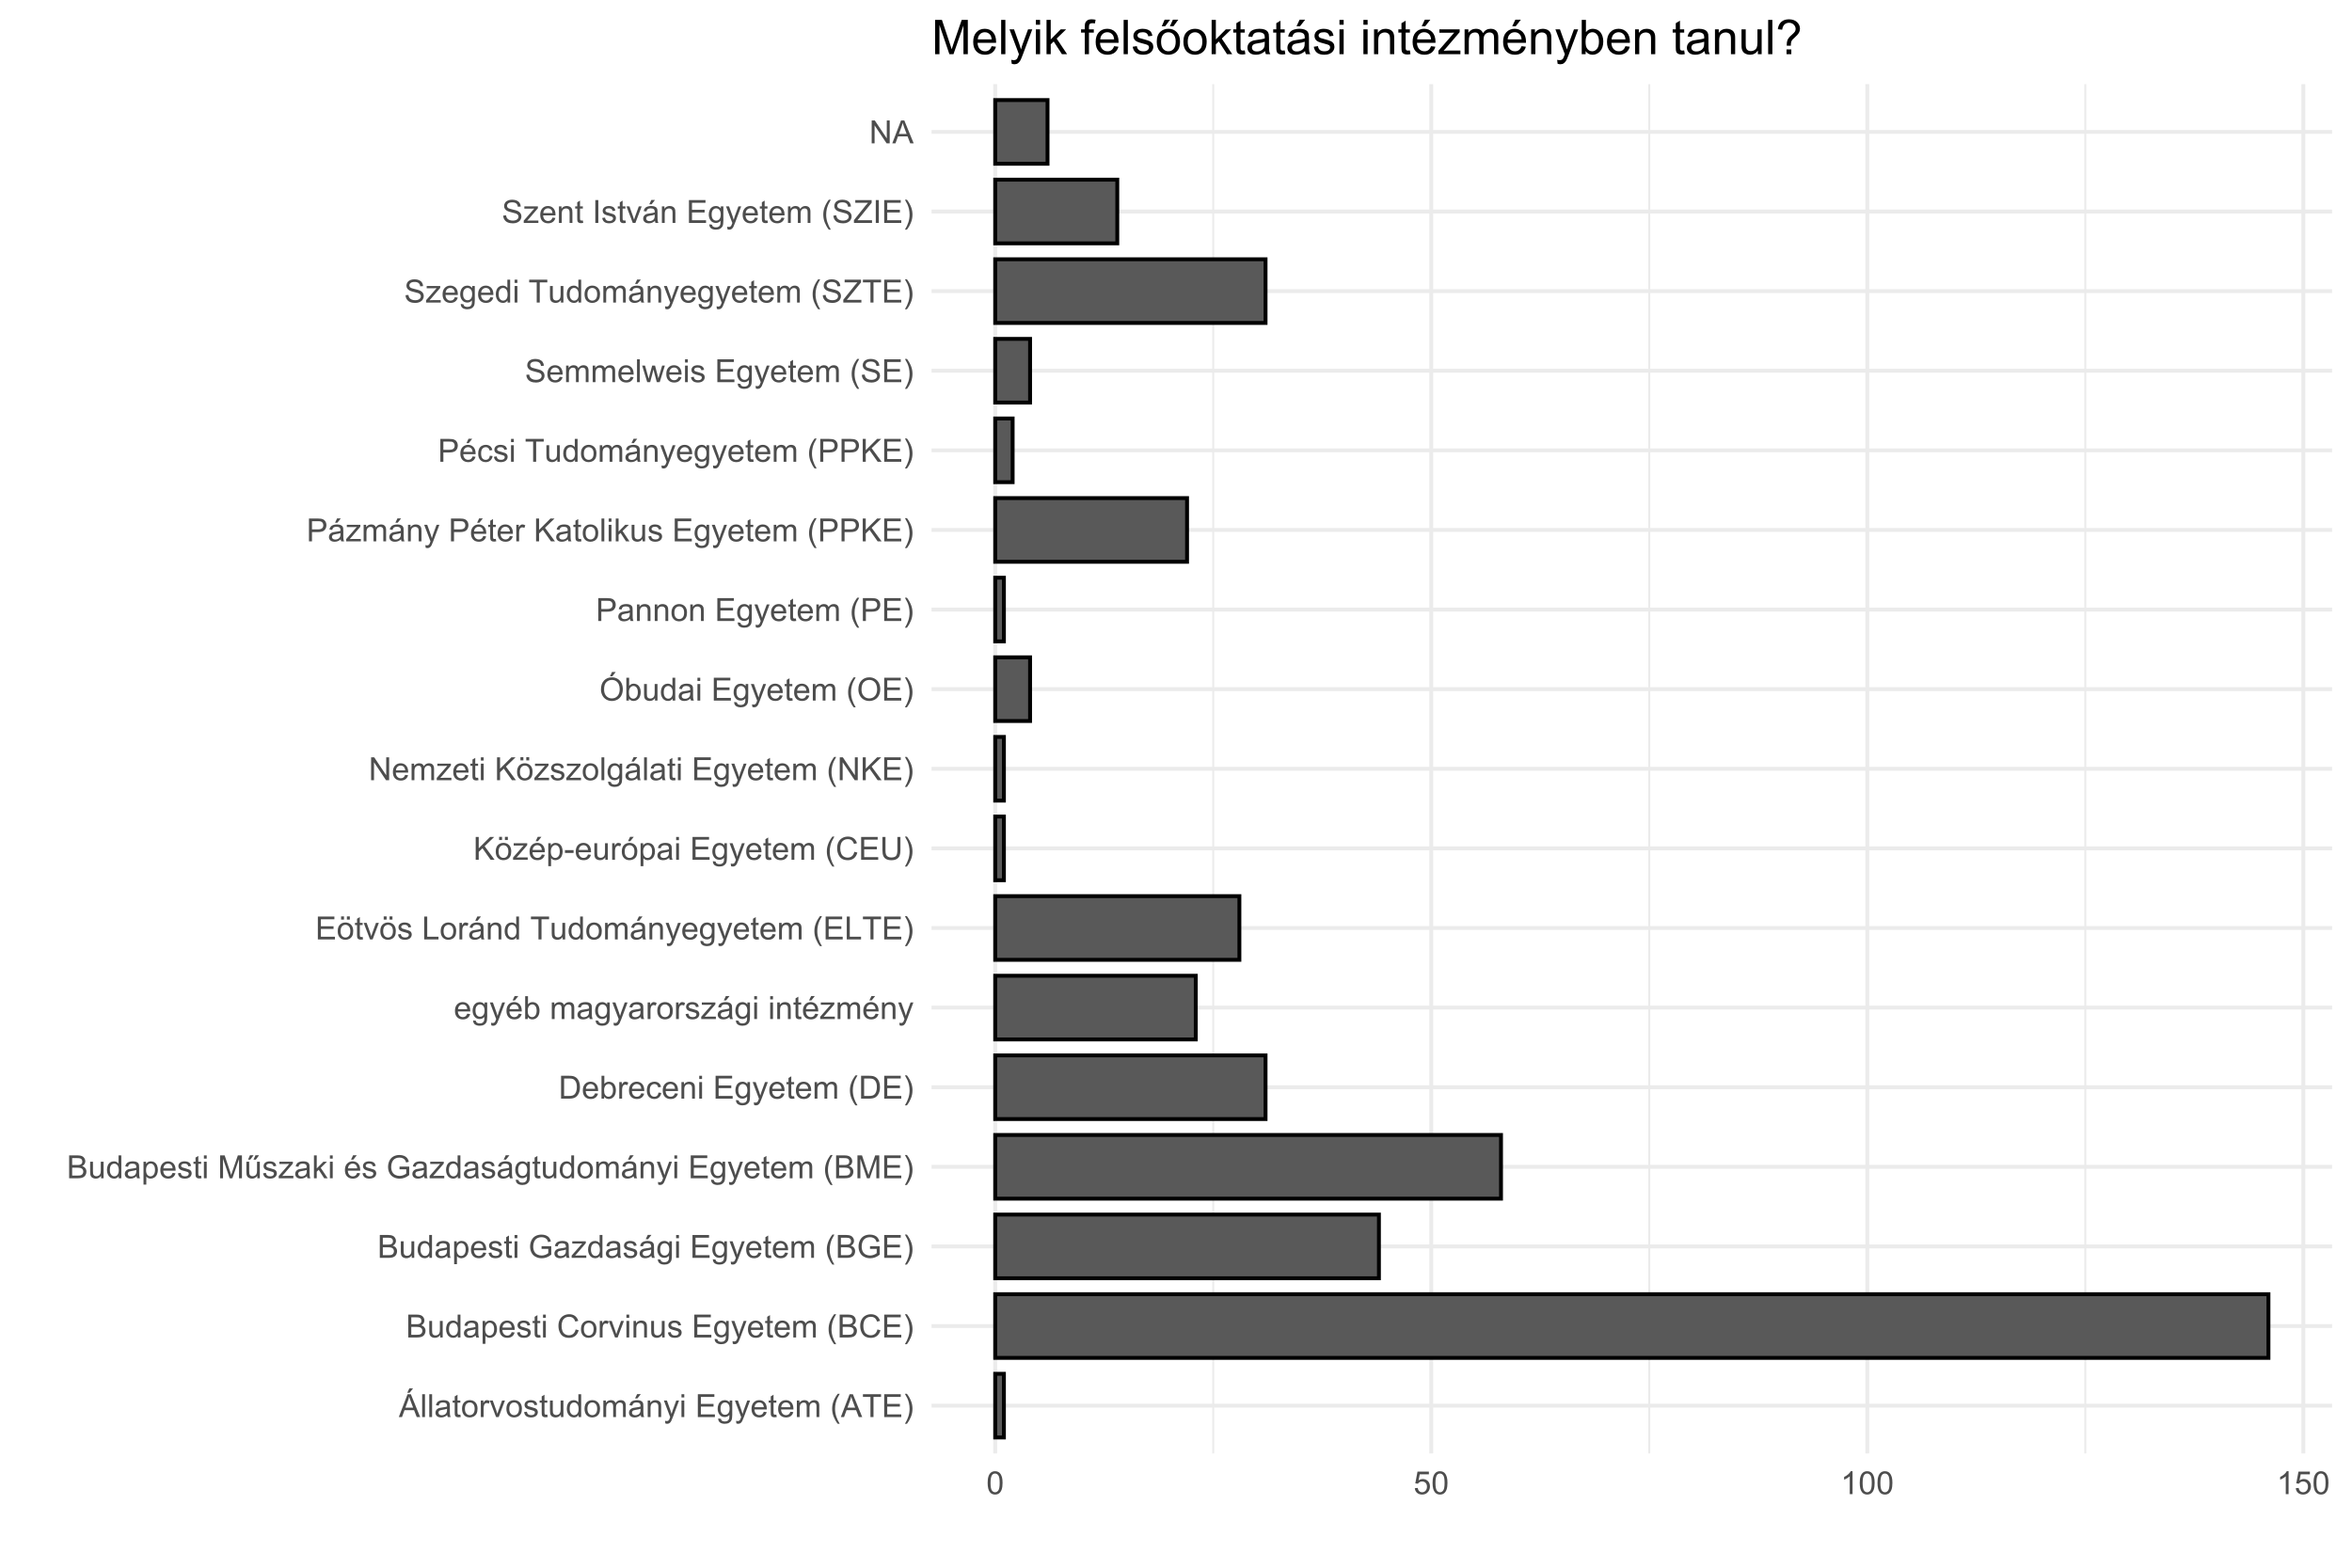 <?xml version="1.0" encoding="UTF-8"?>
<svg xmlns="http://www.w3.org/2000/svg" xmlns:xlink="http://www.w3.org/1999/xlink" width="648pt" height="432pt" viewBox="0 0 648 432" version="1.1">
<defs>
<g>
<symbol overflow="visible" id="glyph0-0">
<path style="stroke:none;" d="M 1.102 0 L 1.102 -5.5 L 5.5 -5.5 L 5.5 0 Z M 1.238 -0.137 L 5.363 -0.137 L 5.363 -5.363 L 1.238 -5.363 Z M 1.238 -0.137 "/>
</symbol>
<symbol overflow="visible" id="glyph0-1">
<path style="stroke:none;" d="M -0.012 0 L 2.406 -6.301 L 3.305 -6.301 L 5.883 0 L 4.934 0 L 4.199 -1.906 L 1.562 -1.906 L 0.871 0 Z M 1.805 -2.586 L 3.941 -2.586 L 3.281 -4.332 C 3.078 -4.855 2.93 -5.293 2.836 -5.637 C 2.754 -5.23 2.641 -4.828 2.496 -4.434 Z M 2.324 -6.688 L 2.895 -7.891 L 3.91 -7.891 L 2.965 -6.688 Z M 2.324 -6.688 "/>
</symbol>
<symbol overflow="visible" id="glyph0-2">
<path style="stroke:none;" d="M 0.562 0 L 0.562 -6.301 L 1.336 -6.301 L 1.336 0 Z M 0.562 0 "/>
</symbol>
<symbol overflow="visible" id="glyph0-3">
<path style="stroke:none;" d="M 3.559 -0.562 C 3.27 -0.32 2.996 -0.148 2.73 -0.047 C 2.465 0.051 2.18 0.098 1.879 0.102 C 1.375 0.098 0.988 -0.02 0.719 -0.266 C 0.449 -0.508 0.316 -0.82 0.316 -1.203 C 0.316 -1.422 0.367 -1.629 0.469 -1.816 C 0.57 -2 0.703 -2.148 0.871 -2.262 C 1.031 -2.371 1.215 -2.453 1.426 -2.516 C 1.574 -2.551 1.805 -2.59 2.113 -2.629 C 2.734 -2.703 3.195 -2.793 3.492 -2.895 C 3.492 -3 3.492 -3.066 3.496 -3.098 C 3.492 -3.41 3.418 -3.633 3.277 -3.766 C 3.074 -3.938 2.781 -4.023 2.398 -4.027 C 2.031 -4.023 1.762 -3.961 1.59 -3.836 C 1.414 -3.707 1.289 -3.48 1.207 -3.16 L 0.453 -3.262 C 0.516 -3.582 0.629 -3.844 0.789 -4.043 C 0.945 -4.242 1.172 -4.395 1.473 -4.504 C 1.77 -4.609 2.117 -4.664 2.508 -4.668 C 2.898 -4.664 3.215 -4.617 3.457 -4.527 C 3.699 -4.434 3.879 -4.32 3.996 -4.184 C 4.109 -4.043 4.188 -3.867 4.238 -3.656 C 4.258 -3.523 4.27 -3.285 4.273 -2.945 L 4.273 -1.914 C 4.27 -1.191 4.289 -0.734 4.324 -0.547 C 4.355 -0.352 4.418 -0.172 4.52 0 L 3.711 0 C 3.629 -0.16 3.578 -0.348 3.559 -0.562 Z M 3.492 -2.289 C 3.211 -2.172 2.789 -2.074 2.23 -2 C 1.91 -1.949 1.684 -1.898 1.555 -1.844 C 1.422 -1.785 1.32 -1.699 1.25 -1.59 C 1.176 -1.477 1.141 -1.355 1.145 -1.227 C 1.141 -1.016 1.219 -0.844 1.379 -0.707 C 1.531 -0.57 1.762 -0.504 2.062 -0.504 C 2.359 -0.504 2.621 -0.566 2.855 -0.699 C 3.086 -0.824 3.258 -1.004 3.367 -1.234 C 3.449 -1.406 3.492 -1.664 3.492 -2.008 Z M 3.492 -2.289 "/>
</symbol>
<symbol overflow="visible" id="glyph0-4">
<path style="stroke:none;" d="M 2.27 -0.691 L 2.379 -0.008 C 2.16 0.039 1.965 0.059 1.797 0.059 C 1.512 0.059 1.293 0.016 1.141 -0.074 C 0.984 -0.16 0.875 -0.277 0.816 -0.422 C 0.75 -0.566 0.719 -0.871 0.723 -1.336 L 0.723 -3.961 L 0.156 -3.961 L 0.156 -4.562 L 0.723 -4.562 L 0.723 -5.695 L 1.492 -6.156 L 1.492 -4.562 L 2.27 -4.562 L 2.27 -3.961 L 1.492 -3.961 L 1.492 -1.293 C 1.488 -1.07 1.5 -0.93 1.531 -0.867 C 1.555 -0.805 1.602 -0.754 1.664 -0.715 C 1.727 -0.676 1.812 -0.656 1.93 -0.66 C 2.012 -0.656 2.125 -0.668 2.27 -0.691 Z M 2.27 -0.691 "/>
</symbol>
<symbol overflow="visible" id="glyph0-5">
<path style="stroke:none;" d="M 0.293 -2.281 C 0.293 -3.125 0.527 -3.754 0.996 -4.16 C 1.387 -4.496 1.863 -4.664 2.434 -4.668 C 3.059 -4.664 3.57 -4.457 3.969 -4.051 C 4.363 -3.637 4.562 -3.07 4.566 -2.348 C 4.562 -1.758 4.477 -1.297 4.301 -0.961 C 4.125 -0.625 3.867 -0.363 3.535 -0.176 C 3.195 0.008 2.828 0.098 2.434 0.102 C 1.789 0.098 1.273 -0.102 0.883 -0.512 C 0.488 -0.918 0.293 -1.508 0.293 -2.281 Z M 1.086 -2.281 C 1.082 -1.695 1.211 -1.258 1.469 -0.969 C 1.723 -0.672 2.043 -0.527 2.434 -0.531 C 2.812 -0.527 3.133 -0.672 3.391 -0.969 C 3.645 -1.258 3.773 -1.707 3.773 -2.309 C 3.773 -2.871 3.645 -3.297 3.387 -3.59 C 3.129 -3.879 2.809 -4.023 2.434 -4.027 C 2.043 -4.023 1.723 -3.879 1.469 -3.594 C 1.211 -3.301 1.082 -2.863 1.086 -2.281 Z M 1.086 -2.281 "/>
</symbol>
<symbol overflow="visible" id="glyph0-6">
<path style="stroke:none;" d="M 0.57 0 L 0.57 -4.562 L 1.266 -4.562 L 1.266 -3.871 C 1.445 -4.191 1.609 -4.406 1.758 -4.512 C 1.906 -4.613 2.07 -4.664 2.258 -4.668 C 2.516 -4.664 2.781 -4.582 3.051 -4.418 L 2.785 -3.699 C 2.59 -3.809 2.402 -3.867 2.219 -3.867 C 2.047 -3.867 1.895 -3.816 1.762 -3.715 C 1.625 -3.613 1.527 -3.473 1.473 -3.293 C 1.383 -3.016 1.34 -2.715 1.344 -2.391 L 1.344 0 Z M 0.57 0 "/>
</symbol>
<symbol overflow="visible" id="glyph0-7">
<path style="stroke:none;" d="M 1.848 0 L 0.113 -4.562 L 0.93 -4.562 L 1.906 -1.832 C 2.008 -1.531 2.105 -1.223 2.199 -0.91 C 2.266 -1.148 2.363 -1.438 2.488 -1.777 L 3.504 -4.562 L 4.297 -4.562 L 2.57 0 Z M 1.848 0 "/>
</symbol>
<symbol overflow="visible" id="glyph0-8">
<path style="stroke:none;" d="M 0.27 -1.363 L 1.035 -1.484 C 1.078 -1.172 1.199 -0.938 1.395 -0.777 C 1.59 -0.609 1.863 -0.527 2.219 -0.531 C 2.57 -0.527 2.832 -0.602 3.008 -0.75 C 3.176 -0.895 3.262 -1.062 3.266 -1.258 C 3.262 -1.43 3.188 -1.566 3.039 -1.672 C 2.93 -1.734 2.664 -1.824 2.246 -1.934 C 1.676 -2.074 1.285 -2.195 1.066 -2.305 C 0.848 -2.406 0.68 -2.551 0.566 -2.738 C 0.453 -2.918 0.398 -3.125 0.398 -3.352 C 0.398 -3.555 0.445 -3.742 0.539 -3.914 C 0.633 -4.086 0.758 -4.23 0.918 -4.348 C 1.039 -4.434 1.203 -4.508 1.41 -4.574 C 1.617 -4.633 1.84 -4.664 2.078 -4.668 C 2.434 -4.664 2.75 -4.613 3.023 -4.512 C 3.293 -4.406 3.492 -4.266 3.621 -4.09 C 3.75 -3.914 3.84 -3.68 3.891 -3.387 L 3.133 -3.281 C 3.098 -3.516 2.996 -3.699 2.832 -3.832 C 2.664 -3.965 2.434 -4.031 2.137 -4.031 C 1.777 -4.031 1.523 -3.973 1.375 -3.855 C 1.223 -3.738 1.148 -3.598 1.148 -3.441 C 1.148 -3.34 1.18 -3.25 1.242 -3.172 C 1.305 -3.086 1.402 -3.02 1.539 -2.965 C 1.613 -2.934 1.84 -2.867 2.223 -2.766 C 2.766 -2.617 3.148 -2.496 3.367 -2.406 C 3.582 -2.312 3.75 -2.176 3.875 -2 C 3.996 -1.82 4.059 -1.602 4.062 -1.34 C 4.059 -1.078 3.984 -0.836 3.836 -0.609 C 3.684 -0.383 3.465 -0.207 3.184 -0.082 C 2.895 0.039 2.574 0.098 2.223 0.102 C 1.625 0.098 1.172 -0.02 0.863 -0.266 C 0.551 -0.508 0.355 -0.875 0.27 -1.363 Z M 0.27 -1.363 "/>
</symbol>
<symbol overflow="visible" id="glyph0-9">
<path style="stroke:none;" d="M 3.57 0 L 3.57 -0.672 C 3.211 -0.156 2.73 0.098 2.121 0.102 C 1.852 0.098 1.598 0.051 1.367 -0.051 C 1.133 -0.152 0.961 -0.281 0.848 -0.441 C 0.734 -0.594 0.656 -0.785 0.609 -1.016 C 0.578 -1.164 0.562 -1.406 0.562 -1.734 L 0.562 -4.562 L 1.336 -4.562 L 1.336 -2.031 C 1.336 -1.625 1.352 -1.352 1.383 -1.215 C 1.43 -1.008 1.531 -0.848 1.691 -0.734 C 1.848 -0.617 2.043 -0.562 2.277 -0.562 C 2.508 -0.562 2.727 -0.621 2.93 -0.738 C 3.133 -0.855 3.273 -1.016 3.359 -1.227 C 3.441 -1.43 3.484 -1.727 3.488 -2.117 L 3.488 -4.562 L 4.262 -4.562 L 4.262 0 Z M 3.57 0 "/>
</symbol>
<symbol overflow="visible" id="glyph0-10">
<path style="stroke:none;" d="M 3.539 0 L 3.539 -0.574 C 3.25 -0.125 2.824 0.098 2.266 0.102 C 1.898 0.098 1.562 0 1.262 -0.199 C 0.953 -0.398 0.719 -0.676 0.551 -1.039 C 0.383 -1.395 0.297 -1.809 0.301 -2.277 C 0.297 -2.73 0.375 -3.145 0.527 -3.516 C 0.68 -3.887 0.906 -4.172 1.211 -4.371 C 1.512 -4.566 1.852 -4.664 2.23 -4.668 C 2.5 -4.664 2.746 -4.605 2.965 -4.492 C 3.18 -4.375 3.352 -4.223 3.488 -4.039 L 3.488 -6.301 L 4.258 -6.301 L 4.258 0 Z M 1.094 -2.277 C 1.09 -1.691 1.215 -1.254 1.465 -0.965 C 1.711 -0.672 2 -0.527 2.336 -0.531 C 2.672 -0.527 2.961 -0.664 3.199 -0.945 C 3.434 -1.219 3.551 -1.641 3.555 -2.211 C 3.551 -2.832 3.43 -3.293 3.191 -3.586 C 2.949 -3.879 2.652 -4.023 2.305 -4.027 C 1.957 -4.023 1.672 -3.883 1.441 -3.605 C 1.207 -3.32 1.09 -2.879 1.094 -2.277 Z M 1.094 -2.277 "/>
</symbol>
<symbol overflow="visible" id="glyph0-11">
<path style="stroke:none;" d="M 0.578 0 L 0.578 -4.562 L 1.273 -4.562 L 1.273 -3.922 C 1.414 -4.141 1.605 -4.32 1.844 -4.461 C 2.078 -4.594 2.348 -4.664 2.656 -4.668 C 2.992 -4.664 3.27 -4.594 3.488 -4.457 C 3.699 -4.312 3.852 -4.117 3.945 -3.867 C 4.301 -4.398 4.773 -4.664 5.355 -4.668 C 5.805 -4.664 6.148 -4.539 6.395 -4.289 C 6.637 -4.039 6.762 -3.652 6.762 -3.133 L 6.762 0 L 5.996 0 L 5.996 -2.875 C 5.992 -3.184 5.969 -3.406 5.918 -3.543 C 5.867 -3.676 5.773 -3.785 5.645 -3.871 C 5.512 -3.953 5.359 -3.996 5.184 -3.996 C 4.859 -3.996 4.594 -3.887 4.383 -3.676 C 4.172 -3.457 4.066 -3.117 4.066 -2.652 L 4.066 0 L 3.293 0 L 3.293 -2.965 C 3.293 -3.309 3.227 -3.566 3.102 -3.738 C 2.973 -3.91 2.77 -3.996 2.484 -3.996 C 2.266 -3.996 2.062 -3.938 1.879 -3.824 C 1.691 -3.707 1.559 -3.539 1.477 -3.32 C 1.391 -3.098 1.348 -2.781 1.352 -2.367 L 1.352 0 Z M 0.578 0 "/>
</symbol>
<symbol overflow="visible" id="glyph0-12">
<path style="stroke:none;" d="M 3.559 -0.562 C 3.27 -0.32 2.996 -0.148 2.73 -0.047 C 2.465 0.051 2.18 0.098 1.879 0.102 C 1.375 0.098 0.988 -0.02 0.719 -0.266 C 0.449 -0.508 0.316 -0.82 0.316 -1.203 C 0.316 -1.422 0.367 -1.629 0.469 -1.816 C 0.57 -2 0.703 -2.148 0.871 -2.262 C 1.031 -2.371 1.215 -2.453 1.426 -2.516 C 1.574 -2.551 1.805 -2.59 2.113 -2.629 C 2.734 -2.703 3.195 -2.793 3.492 -2.895 C 3.492 -3 3.492 -3.066 3.496 -3.098 C 3.492 -3.41 3.418 -3.633 3.277 -3.766 C 3.074 -3.938 2.781 -4.023 2.398 -4.027 C 2.031 -4.023 1.762 -3.961 1.59 -3.836 C 1.414 -3.707 1.289 -3.48 1.207 -3.16 L 0.453 -3.262 C 0.516 -3.582 0.629 -3.844 0.789 -4.043 C 0.945 -4.242 1.172 -4.395 1.473 -4.504 C 1.77 -4.609 2.117 -4.664 2.508 -4.668 C 2.898 -4.664 3.215 -4.617 3.457 -4.527 C 3.699 -4.434 3.879 -4.32 3.996 -4.184 C 4.109 -4.043 4.188 -3.867 4.238 -3.656 C 4.258 -3.523 4.27 -3.285 4.273 -2.945 L 4.273 -1.914 C 4.27 -1.191 4.289 -0.734 4.324 -0.547 C 4.355 -0.352 4.418 -0.172 4.52 0 L 3.711 0 C 3.629 -0.16 3.578 -0.348 3.559 -0.562 Z M 3.492 -2.289 C 3.211 -2.172 2.789 -2.074 2.23 -2 C 1.91 -1.949 1.684 -1.898 1.555 -1.844 C 1.422 -1.785 1.32 -1.699 1.25 -1.59 C 1.176 -1.477 1.141 -1.355 1.145 -1.227 C 1.141 -1.016 1.219 -0.844 1.379 -0.707 C 1.531 -0.57 1.762 -0.504 2.062 -0.504 C 2.359 -0.504 2.621 -0.566 2.855 -0.699 C 3.086 -0.824 3.258 -1.004 3.367 -1.234 C 3.449 -1.406 3.492 -1.664 3.492 -2.008 Z M 1.988 -5.129 L 2.562 -6.332 L 3.574 -6.332 L 2.629 -5.129 Z M 1.988 -5.129 "/>
</symbol>
<symbol overflow="visible" id="glyph0-13">
<path style="stroke:none;" d="M 0.578 0 L 0.578 -4.562 L 1.277 -4.562 L 1.277 -3.914 C 1.609 -4.414 2.09 -4.664 2.727 -4.668 C 3 -4.664 3.254 -4.613 3.484 -4.52 C 3.715 -4.418 3.887 -4.289 4.004 -4.129 C 4.113 -3.969 4.195 -3.777 4.246 -3.559 C 4.273 -3.41 4.289 -3.16 4.289 -2.805 L 4.289 0 L 3.516 0 L 3.516 -2.777 C 3.516 -3.09 3.484 -3.324 3.426 -3.484 C 3.363 -3.637 3.258 -3.762 3.105 -3.855 C 2.949 -3.949 2.77 -3.996 2.566 -3.996 C 2.234 -3.996 1.949 -3.891 1.711 -3.68 C 1.469 -3.469 1.348 -3.07 1.352 -2.492 L 1.352 0 Z M 0.578 0 "/>
</symbol>
<symbol overflow="visible" id="glyph0-14">
<path style="stroke:none;" d="M 0.547 1.758 L 0.461 1.031 C 0.629 1.078 0.777 1.102 0.902 1.102 C 1.074 1.102 1.211 1.07 1.312 1.016 C 1.414 0.953 1.5 0.875 1.57 0.773 C 1.617 0.695 1.695 0.504 1.805 0.199 C 1.82 0.152 1.844 0.086 1.875 0.008 L 0.141 -4.562 L 0.977 -4.562 L 1.926 -1.922 C 2.047 -1.586 2.156 -1.23 2.258 -0.863 C 2.344 -1.215 2.449 -1.562 2.574 -1.902 L 3.551 -4.562 L 4.324 -4.562 L 2.586 0.078 C 2.398 0.574 2.254 0.922 2.152 1.113 C 2.012 1.367 1.855 1.551 1.68 1.672 C 1.5 1.789 1.289 1.852 1.043 1.852 C 0.895 1.852 0.727 1.82 0.547 1.758 Z M 0.547 1.758 "/>
</symbol>
<symbol overflow="visible" id="glyph0-15">
<path style="stroke:none;" d="M 0.586 -5.41 L 0.586 -6.301 L 1.359 -6.301 L 1.359 -5.41 Z M 0.586 0 L 0.586 -4.562 L 1.359 -4.562 L 1.359 0 Z M 0.586 0 "/>
</symbol>
<symbol overflow="visible" id="glyph0-16">
<path style="stroke:none;" d=""/>
</symbol>
<symbol overflow="visible" id="glyph0-17">
<path style="stroke:none;" d="M 0.695 0 L 0.695 -6.301 L 5.25 -6.301 L 5.25 -5.555 L 1.531 -5.555 L 1.531 -3.625 L 5.016 -3.625 L 5.016 -2.887 L 1.531 -2.887 L 1.531 -0.742 L 5.398 -0.742 L 5.398 0 Z M 0.695 0 "/>
</symbol>
<symbol overflow="visible" id="glyph0-18">
<path style="stroke:none;" d="M 0.438 0.379 L 1.191 0.488 C 1.219 0.719 1.309 0.891 1.453 0.996 C 1.645 1.137 1.906 1.207 2.238 1.211 C 2.598 1.207 2.871 1.137 3.066 0.996 C 3.258 0.852 3.391 0.648 3.465 0.395 C 3.5 0.234 3.52 -0.094 3.52 -0.598 C 3.18 -0.199 2.758 0 2.258 0 C 1.625 0 1.141 -0.227 0.801 -0.68 C 0.453 -1.133 0.281 -1.676 0.285 -2.309 C 0.281 -2.742 0.359 -3.141 0.52 -3.512 C 0.676 -3.879 0.906 -4.164 1.207 -4.367 C 1.504 -4.562 1.855 -4.664 2.262 -4.668 C 2.797 -4.664 3.238 -4.445 3.594 -4.012 L 3.594 -4.562 L 4.305 -4.562 L 4.305 -0.617 C 4.301 0.094 4.227 0.594 4.086 0.891 C 3.938 1.188 3.711 1.422 3.398 1.594 C 3.086 1.766 2.699 1.852 2.242 1.852 C 1.695 1.852 1.254 1.727 0.922 1.484 C 0.586 1.234 0.426 0.867 0.438 0.379 Z M 1.078 -2.363 C 1.078 -1.762 1.195 -1.324 1.434 -1.051 C 1.672 -0.773 1.969 -0.637 2.328 -0.641 C 2.68 -0.637 2.98 -0.773 3.223 -1.051 C 3.461 -1.32 3.578 -1.75 3.582 -2.336 C 3.578 -2.895 3.457 -3.316 3.211 -3.602 C 2.961 -3.883 2.66 -4.023 2.316 -4.027 C 1.969 -4.023 1.676 -3.883 1.438 -3.605 C 1.195 -3.324 1.078 -2.91 1.078 -2.363 Z M 1.078 -2.363 "/>
</symbol>
<symbol overflow="visible" id="glyph0-19">
<path style="stroke:none;" d="M 3.703 -1.469 L 4.504 -1.371 C 4.375 -0.902 4.141 -0.539 3.801 -0.285 C 3.461 -0.027 3.027 0.098 2.496 0.102 C 1.828 0.098 1.297 -0.102 0.906 -0.512 C 0.512 -0.918 0.316 -1.496 0.32 -2.242 C 0.316 -3.008 0.516 -3.605 0.914 -4.031 C 1.309 -4.453 1.82 -4.664 2.453 -4.668 C 3.059 -4.664 3.555 -4.457 3.945 -4.043 C 4.328 -3.629 4.523 -3.043 4.527 -2.289 C 4.523 -2.242 4.523 -2.176 4.523 -2.086 L 1.121 -2.086 C 1.145 -1.582 1.289 -1.195 1.547 -0.93 C 1.801 -0.66 2.117 -0.527 2.5 -0.531 C 2.781 -0.527 3.023 -0.602 3.227 -0.754 C 3.426 -0.902 3.586 -1.141 3.703 -1.469 Z M 1.164 -2.719 L 3.711 -2.719 C 3.672 -3.102 3.578 -3.387 3.422 -3.582 C 3.172 -3.879 2.852 -4.031 2.461 -4.031 C 2.105 -4.031 1.805 -3.91 1.566 -3.672 C 1.32 -3.434 1.188 -3.117 1.164 -2.719 Z M 1.164 -2.719 "/>
</symbol>
<symbol overflow="visible" id="glyph0-20">
<path style="stroke:none;" d="M 2.059 1.852 C 1.629 1.312 1.27 0.684 0.973 -0.039 C 0.676 -0.758 0.527 -1.504 0.531 -2.281 C 0.527 -2.961 0.637 -3.617 0.863 -4.242 C 1.117 -4.965 1.516 -5.684 2.059 -6.406 L 2.613 -6.406 C 2.266 -5.805 2.035 -5.379 1.926 -5.129 C 1.75 -4.73 1.613 -4.32 1.512 -3.895 C 1.387 -3.355 1.324 -2.816 1.328 -2.277 C 1.324 -0.898 1.754 0.477 2.613 1.852 Z M 2.059 1.852 "/>
</symbol>
<symbol overflow="visible" id="glyph0-21">
<path style="stroke:none;" d="M -0.012 0 L 2.406 -6.301 L 3.305 -6.301 L 5.883 0 L 4.934 0 L 4.199 -1.906 L 1.562 -1.906 L 0.871 0 Z M 1.805 -2.586 L 3.941 -2.586 L 3.281 -4.332 C 3.078 -4.855 2.93 -5.293 2.836 -5.637 C 2.754 -5.23 2.641 -4.828 2.496 -4.434 Z M 1.805 -2.586 "/>
</symbol>
<symbol overflow="visible" id="glyph0-22">
<path style="stroke:none;" d="M 2.281 0 L 2.281 -5.555 L 0.207 -5.555 L 0.207 -6.301 L 5.199 -6.301 L 5.199 -5.555 L 3.117 -5.555 L 3.117 0 Z M 2.281 0 "/>
</symbol>
<symbol overflow="visible" id="glyph0-23">
<path style="stroke:none;" d="M 1.086 1.852 L 0.531 1.852 C 1.387 0.477 1.816 -0.898 1.816 -2.277 C 1.816 -2.812 1.754 -3.348 1.633 -3.879 C 1.535 -4.309 1.398 -4.719 1.227 -5.117 C 1.109 -5.371 0.879 -5.801 0.531 -6.406 L 1.086 -6.406 C 1.621 -5.684 2.02 -4.965 2.281 -4.242 C 2.5 -3.617 2.613 -2.961 2.613 -2.281 C 2.613 -1.504 2.465 -0.758 2.168 -0.039 C 1.871 0.684 1.508 1.312 1.086 1.852 Z M 1.086 1.852 "/>
</symbol>
<symbol overflow="visible" id="glyph0-24">
<path style="stroke:none;" d="M 0.645 0 L 0.645 -6.301 L 3.008 -6.301 C 3.484 -6.297 3.871 -6.234 4.164 -6.109 C 4.453 -5.98 4.68 -5.785 4.848 -5.52 C 5.012 -5.254 5.098 -4.977 5.098 -4.688 C 5.098 -4.418 5.023 -4.164 4.875 -3.926 C 4.727 -3.688 4.504 -3.496 4.215 -3.352 C 4.59 -3.238 4.883 -3.047 5.094 -2.777 C 5.297 -2.508 5.402 -2.191 5.402 -1.828 C 5.402 -1.531 5.34 -1.254 5.215 -1.004 C 5.09 -0.746 4.934 -0.551 4.75 -0.418 C 4.566 -0.277 4.336 -0.176 4.062 -0.105 C 3.781 -0.035 3.445 0 3.047 0 Z M 1.477 -3.652 L 2.84 -3.652 C 3.207 -3.648 3.473 -3.676 3.637 -3.727 C 3.844 -3.789 4.004 -3.891 4.113 -4.039 C 4.219 -4.18 4.27 -4.363 4.273 -4.59 C 4.27 -4.793 4.223 -4.977 4.125 -5.141 C 4.023 -5.297 3.879 -5.406 3.695 -5.465 C 3.508 -5.523 3.188 -5.555 2.738 -5.555 L 1.477 -5.555 Z M 1.477 -0.742 L 3.047 -0.742 C 3.312 -0.738 3.5 -0.75 3.613 -0.773 C 3.805 -0.805 3.965 -0.859 4.094 -0.945 C 4.223 -1.023 4.328 -1.141 4.414 -1.297 C 4.492 -1.445 4.535 -1.625 4.539 -1.828 C 4.535 -2.062 4.473 -2.266 4.355 -2.438 C 4.23 -2.609 4.066 -2.73 3.855 -2.805 C 3.641 -2.871 3.332 -2.906 2.934 -2.91 L 1.477 -2.91 Z M 1.477 -0.742 "/>
</symbol>
<symbol overflow="visible" id="glyph0-25">
<path style="stroke:none;" d="M 0.578 1.75 L 0.578 -4.562 L 1.285 -4.562 L 1.285 -3.969 C 1.449 -4.199 1.637 -4.375 1.848 -4.492 C 2.051 -4.605 2.305 -4.664 2.609 -4.668 C 2.992 -4.664 3.336 -4.562 3.637 -4.367 C 3.934 -4.164 4.16 -3.883 4.312 -3.516 C 4.465 -3.148 4.539 -2.746 4.543 -2.316 C 4.539 -1.848 4.457 -1.43 4.289 -1.055 C 4.121 -0.68 3.875 -0.391 3.559 -0.195 C 3.238 0.004 2.902 0.098 2.551 0.102 C 2.289 0.098 2.059 0.047 1.855 -0.059 C 1.648 -0.168 1.48 -0.305 1.352 -0.473 L 1.352 1.75 Z M 1.281 -2.258 C 1.277 -1.664 1.395 -1.23 1.637 -0.953 C 1.871 -0.668 2.16 -0.527 2.5 -0.531 C 2.84 -0.527 3.133 -0.672 3.383 -0.969 C 3.625 -1.258 3.75 -1.711 3.75 -2.32 C 3.75 -2.898 3.629 -3.332 3.391 -3.625 C 3.152 -3.914 2.867 -4.059 2.535 -4.062 C 2.203 -4.059 1.91 -3.906 1.66 -3.598 C 1.402 -3.289 1.277 -2.84 1.281 -2.258 Z M 1.281 -2.258 "/>
</symbol>
<symbol overflow="visible" id="glyph0-26">
<path style="stroke:none;" d="M 5.172 -2.207 L 6.008 -2 C 5.828 -1.312 5.516 -0.789 5.062 -0.43 C 4.609 -0.07 4.055 0.105 3.398 0.109 C 2.719 0.105 2.164 -0.031 1.742 -0.305 C 1.312 -0.582 0.988 -0.98 0.77 -1.508 C 0.543 -2.027 0.434 -2.59 0.438 -3.195 C 0.434 -3.848 0.559 -4.422 0.812 -4.91 C 1.062 -5.398 1.418 -5.77 1.883 -6.023 C 2.344 -6.277 2.855 -6.402 3.41 -6.406 C 4.039 -6.402 4.566 -6.242 5 -5.926 C 5.426 -5.602 5.727 -5.152 5.898 -4.57 L 5.078 -4.379 C 4.93 -4.832 4.719 -5.168 4.441 -5.379 C 4.164 -5.59 3.812 -5.695 3.395 -5.695 C 2.906 -5.695 2.504 -5.578 2.18 -5.344 C 1.852 -5.109 1.621 -4.797 1.492 -4.41 C 1.359 -4.016 1.293 -3.613 1.297 -3.203 C 1.293 -2.664 1.371 -2.195 1.531 -1.797 C 1.684 -1.395 1.926 -1.098 2.258 -0.902 C 2.586 -0.703 2.945 -0.602 3.332 -0.605 C 3.797 -0.602 4.191 -0.738 4.516 -1.008 C 4.836 -1.277 5.055 -1.676 5.172 -2.207 Z M 5.172 -2.207 "/>
</symbol>
<symbol overflow="visible" id="glyph0-27">
<path style="stroke:none;" d="M 3.625 -2.469 L 3.625 -3.211 L 6.297 -3.215 L 6.297 -0.875 C 5.883 -0.547 5.461 -0.301 5.027 -0.137 C 4.59 0.027 4.141 0.105 3.688 0.109 C 3.062 0.105 2.5 -0.023 2 -0.289 C 1.492 -0.551 1.113 -0.934 0.855 -1.438 C 0.598 -1.938 0.469 -2.5 0.469 -3.121 C 0.469 -3.73 0.594 -4.301 0.852 -4.836 C 1.105 -5.363 1.477 -5.758 1.957 -6.02 C 2.438 -6.273 2.992 -6.402 3.621 -6.406 C 4.074 -6.402 4.484 -6.328 4.855 -6.184 C 5.223 -6.035 5.512 -5.832 5.723 -5.566 C 5.93 -5.301 6.09 -4.957 6.199 -4.539 L 5.449 -4.332 C 5.352 -4.648 5.23 -4.902 5.094 -5.086 C 4.953 -5.27 4.754 -5.414 4.492 -5.527 C 4.23 -5.637 3.941 -5.695 3.625 -5.695 C 3.242 -5.695 2.914 -5.637 2.637 -5.52 C 2.359 -5.402 2.133 -5.246 1.965 -5.059 C 1.793 -4.867 1.664 -4.66 1.57 -4.438 C 1.406 -4.047 1.324 -3.625 1.328 -3.172 C 1.324 -2.605 1.422 -2.137 1.617 -1.762 C 1.809 -1.383 2.09 -1.102 2.461 -0.918 C 2.828 -0.734 3.219 -0.645 3.641 -0.645 C 3.996 -0.645 4.348 -0.711 4.695 -0.852 C 5.035 -0.988 5.297 -1.137 5.477 -1.297 L 5.477 -2.469 Z M 3.625 -2.469 "/>
</symbol>
<symbol overflow="visible" id="glyph0-28">
<path style="stroke:none;" d="M 0.172 0 L 0.172 -0.629 L 3.078 -3.961 C 2.742 -3.945 2.453 -3.938 2.203 -3.938 L 0.344 -3.938 L 0.344 -4.562 L 4.074 -4.562 L 4.074 -4.051 L 1.602 -1.156 L 1.125 -0.629 C 1.469 -0.648 1.793 -0.66 2.102 -0.664 L 4.211 -0.664 L 4.211 0 Z M 0.172 0 "/>
</symbol>
<symbol overflow="visible" id="glyph0-29">
<path style="stroke:none;" d="M 0.652 0 L 0.652 -6.301 L 1.906 -6.301 L 3.398 -1.84 C 3.535 -1.422 3.633 -1.109 3.699 -0.906 C 3.77 -1.133 3.883 -1.469 4.035 -1.918 L 5.543 -6.301 L 6.664 -6.301 L 6.664 0 L 5.859 0 L 5.859 -5.273 L 4.031 0 L 3.277 0 L 1.457 -5.363 L 1.457 0 Z M 0.652 0 "/>
</symbol>
<symbol overflow="visible" id="glyph0-30">
<path style="stroke:none;" d="M 3.57 0 L 3.57 -0.672 C 3.211 -0.156 2.73 0.098 2.121 0.102 C 1.852 0.098 1.598 0.051 1.367 -0.051 C 1.133 -0.152 0.961 -0.281 0.848 -0.441 C 0.734 -0.594 0.656 -0.785 0.609 -1.016 C 0.578 -1.164 0.562 -1.406 0.562 -1.734 L 0.562 -4.562 L 1.336 -4.562 L 1.336 -2.031 C 1.336 -1.625 1.352 -1.352 1.383 -1.215 C 1.43 -1.008 1.531 -0.848 1.691 -0.734 C 1.848 -0.617 2.043 -0.562 2.277 -0.562 C 2.508 -0.562 2.727 -0.621 2.93 -0.738 C 3.133 -0.855 3.273 -1.016 3.359 -1.227 C 3.441 -1.43 3.484 -1.727 3.488 -2.117 L 3.488 -4.562 L 4.262 -4.562 L 4.262 0 Z M 1.023 -5.129 L 1.543 -6.332 L 2.547 -6.332 L 1.641 -5.129 Z M 2.516 -5.129 L 3.059 -6.332 L 4.051 -6.332 L 3.164 -5.129 Z M 2.516 -5.129 "/>
</symbol>
<symbol overflow="visible" id="glyph0-31">
<path style="stroke:none;" d="M 0.586 0 L 0.586 -6.301 L 1.359 -6.301 L 1.359 -2.707 L 3.188 -4.562 L 4.188 -4.562 L 2.445 -2.871 L 4.367 0 L 3.41 0 L 1.902 -2.332 L 1.359 -1.809 L 1.359 0 Z M 0.586 0 "/>
</symbol>
<symbol overflow="visible" id="glyph0-32">
<path style="stroke:none;" d="M 3.703 -1.469 L 4.504 -1.371 C 4.375 -0.902 4.141 -0.539 3.801 -0.285 C 3.461 -0.027 3.027 0.098 2.496 0.102 C 1.828 0.098 1.297 -0.102 0.906 -0.512 C 0.512 -0.918 0.316 -1.496 0.32 -2.242 C 0.316 -3.008 0.516 -3.605 0.914 -4.031 C 1.309 -4.453 1.82 -4.664 2.453 -4.668 C 3.059 -4.664 3.555 -4.457 3.945 -4.043 C 4.328 -3.629 4.523 -3.043 4.527 -2.289 C 4.523 -2.242 4.523 -2.176 4.523 -2.086 L 1.121 -2.086 C 1.145 -1.582 1.289 -1.195 1.547 -0.93 C 1.801 -0.66 2.117 -0.527 2.5 -0.531 C 2.781 -0.527 3.023 -0.602 3.227 -0.754 C 3.426 -0.902 3.586 -1.141 3.703 -1.469 Z M 1.164 -2.719 L 3.711 -2.719 C 3.672 -3.102 3.578 -3.387 3.422 -3.582 C 3.172 -3.879 2.852 -4.031 2.461 -4.031 C 2.105 -4.031 1.805 -3.91 1.566 -3.672 C 1.32 -3.434 1.188 -3.117 1.164 -2.719 Z M 2 -5.129 L 2.57 -6.332 L 3.582 -6.332 L 2.637 -5.129 Z M 2 -5.129 "/>
</symbol>
<symbol overflow="visible" id="glyph0-33">
<path style="stroke:none;" d="M 0.68 0 L 0.68 -6.301 L 2.848 -6.301 C 3.336 -6.297 3.707 -6.27 3.969 -6.211 C 4.328 -6.125 4.637 -5.973 4.895 -5.758 C 5.223 -5.473 5.473 -5.113 5.637 -4.68 C 5.801 -4.242 5.883 -3.742 5.887 -3.184 C 5.883 -2.699 5.828 -2.277 5.719 -1.91 C 5.605 -1.543 5.461 -1.238 5.289 -0.996 C 5.113 -0.754 4.922 -0.562 4.715 -0.422 C 4.508 -0.281 4.258 -0.176 3.965 -0.105 C 3.668 -0.035 3.332 0 2.953 0 Z M 1.512 -0.742 L 2.859 -0.742 C 3.273 -0.738 3.598 -0.777 3.832 -0.859 C 4.066 -0.934 4.254 -1.043 4.398 -1.188 C 4.594 -1.383 4.746 -1.648 4.859 -1.984 C 4.969 -2.316 5.027 -2.719 5.027 -3.195 C 5.027 -3.852 4.918 -4.359 4.703 -4.715 C 4.484 -5.066 4.223 -5.305 3.914 -5.426 C 3.688 -5.512 3.328 -5.555 2.836 -5.555 L 1.512 -5.555 Z M 1.512 -0.742 "/>
</symbol>
<symbol overflow="visible" id="glyph0-34">
<path style="stroke:none;" d="M 1.293 0 L 0.574 0 L 0.574 -6.301 L 1.348 -6.301 L 1.348 -4.051 C 1.676 -4.457 2.094 -4.664 2.602 -4.668 C 2.879 -4.664 3.141 -4.605 3.395 -4.496 C 3.645 -4.379 3.852 -4.223 4.016 -4.02 C 4.172 -3.812 4.301 -3.562 4.395 -3.277 C 4.484 -2.984 4.527 -2.676 4.531 -2.352 C 4.527 -1.562 4.336 -0.957 3.953 -0.535 C 3.566 -0.109 3.102 0.098 2.562 0.102 C 2.02 0.098 1.598 -0.121 1.293 -0.57 Z M 1.285 -2.316 C 1.281 -1.766 1.355 -1.371 1.508 -1.129 C 1.75 -0.727 2.082 -0.527 2.496 -0.531 C 2.832 -0.527 3.121 -0.676 3.371 -0.973 C 3.613 -1.266 3.738 -1.703 3.742 -2.285 C 3.738 -2.879 3.621 -3.316 3.387 -3.605 C 3.152 -3.887 2.867 -4.031 2.531 -4.031 C 2.191 -4.031 1.898 -3.883 1.652 -3.59 C 1.406 -3.293 1.281 -2.867 1.285 -2.316 Z M 1.285 -2.316 "/>
</symbol>
<symbol overflow="visible" id="glyph0-35">
<path style="stroke:none;" d="M 3.559 -1.672 L 4.32 -1.574 C 4.234 -1.047 4.023 -0.637 3.68 -0.34 C 3.336 -0.047 2.914 0.098 2.418 0.102 C 1.793 0.098 1.293 -0.102 0.914 -0.508 C 0.531 -0.914 0.34 -1.5 0.344 -2.266 C 0.34 -2.754 0.422 -3.184 0.586 -3.559 C 0.75 -3.926 0.996 -4.203 1.332 -4.391 C 1.664 -4.57 2.027 -4.664 2.422 -4.668 C 2.914 -4.664 3.32 -4.539 3.641 -4.289 C 3.953 -4.039 4.156 -3.684 4.246 -3.223 L 3.492 -3.105 C 3.422 -3.41 3.293 -3.641 3.113 -3.797 C 2.926 -3.953 2.707 -4.031 2.453 -4.031 C 2.062 -4.031 1.746 -3.891 1.504 -3.609 C 1.258 -3.328 1.137 -2.887 1.141 -2.285 C 1.137 -1.672 1.254 -1.227 1.492 -0.949 C 1.723 -0.668 2.027 -0.527 2.41 -0.531 C 2.711 -0.527 2.965 -0.621 3.172 -0.809 C 3.371 -0.996 3.5 -1.281 3.559 -1.672 Z M 3.559 -1.672 "/>
</symbol>
<symbol overflow="visible" id="glyph0-36">
<path style="stroke:none;" d="M 0.293 -2.281 C 0.293 -3.125 0.527 -3.754 0.996 -4.16 C 1.387 -4.496 1.863 -4.664 2.434 -4.668 C 3.059 -4.664 3.57 -4.457 3.969 -4.051 C 4.363 -3.637 4.562 -3.07 4.566 -2.348 C 4.562 -1.758 4.477 -1.297 4.301 -0.961 C 4.125 -0.625 3.867 -0.363 3.535 -0.176 C 3.195 0.008 2.828 0.098 2.434 0.102 C 1.789 0.098 1.273 -0.102 0.883 -0.512 C 0.488 -0.918 0.293 -1.508 0.293 -2.281 Z M 1.086 -2.281 C 1.082 -1.695 1.211 -1.258 1.469 -0.969 C 1.723 -0.672 2.043 -0.527 2.434 -0.531 C 2.812 -0.527 3.133 -0.672 3.391 -0.969 C 3.645 -1.258 3.773 -1.707 3.773 -2.309 C 3.773 -2.871 3.645 -3.297 3.387 -3.59 C 3.129 -3.879 2.809 -4.023 2.434 -4.027 C 2.043 -4.023 1.723 -3.879 1.469 -3.594 C 1.211 -3.301 1.082 -2.863 1.086 -2.281 Z M 1.227 -5.457 L 1.227 -6.34 L 2.031 -6.34 L 2.031 -5.457 Z M 2.828 -5.457 L 2.828 -6.34 L 3.637 -6.34 L 3.637 -5.457 Z M 2.828 -5.457 "/>
</symbol>
<symbol overflow="visible" id="glyph0-37">
<path style="stroke:none;" d="M 0.645 0 L 0.645 -6.301 L 1.477 -6.301 L 1.477 -0.742 L 4.582 -0.742 L 4.582 0 Z M 0.645 0 "/>
</symbol>
<symbol overflow="visible" id="glyph0-38">
<path style="stroke:none;" d="M 0.645 0 L 0.645 -6.301 L 1.477 -6.301 L 1.477 -3.176 L 4.605 -6.301 L 5.738 -6.301 L 3.094 -3.746 L 5.852 0 L 4.754 0 L 2.508 -3.188 L 1.477 -2.184 L 1.477 0 Z M 0.645 0 "/>
</symbol>
<symbol overflow="visible" id="glyph0-39">
<path style="stroke:none;" d="M 0.281 -1.891 L 0.281 -2.668 L 2.656 -2.668 L 2.656 -1.891 Z M 0.281 -1.891 "/>
</symbol>
<symbol overflow="visible" id="glyph0-40">
<path style="stroke:none;" d="M 0.293 -2.281 C 0.293 -3.125 0.527 -3.754 0.996 -4.16 C 1.387 -4.496 1.863 -4.664 2.434 -4.668 C 3.059 -4.664 3.57 -4.457 3.969 -4.051 C 4.363 -3.637 4.562 -3.07 4.566 -2.348 C 4.562 -1.758 4.477 -1.297 4.301 -0.961 C 4.125 -0.625 3.867 -0.363 3.535 -0.176 C 3.195 0.008 2.828 0.098 2.434 0.102 C 1.789 0.098 1.273 -0.102 0.883 -0.512 C 0.488 -0.918 0.293 -1.508 0.293 -2.281 Z M 1.086 -2.281 C 1.082 -1.695 1.211 -1.258 1.469 -0.969 C 1.723 -0.672 2.043 -0.527 2.434 -0.531 C 2.812 -0.527 3.133 -0.672 3.391 -0.969 C 3.645 -1.258 3.773 -1.707 3.773 -2.309 C 3.773 -2.871 3.645 -3.297 3.387 -3.59 C 3.129 -3.879 2.809 -4.023 2.434 -4.027 C 2.043 -4.023 1.723 -3.879 1.469 -3.594 C 1.211 -3.301 1.082 -2.863 1.086 -2.281 Z M 2.004 -5.129 L 2.574 -6.332 L 3.59 -6.332 L 2.641 -5.129 Z M 2.004 -5.129 "/>
</symbol>
<symbol overflow="visible" id="glyph0-41">
<path style="stroke:none;" d="M 4.812 -6.301 L 5.645 -6.301 L 5.645 -2.66 C 5.641 -2.027 5.57 -1.523 5.43 -1.152 C 5.285 -0.777 5.027 -0.473 4.652 -0.242 C 4.277 -0.008 3.785 0.105 3.184 0.109 C 2.59 0.105 2.109 0.008 1.734 -0.195 C 1.359 -0.398 1.09 -0.695 0.93 -1.082 C 0.77 -1.465 0.691 -1.992 0.691 -2.66 L 0.691 -6.301 L 1.527 -6.301 L 1.527 -2.664 C 1.523 -2.113 1.574 -1.711 1.68 -1.453 C 1.777 -1.195 1.953 -0.996 2.203 -0.855 C 2.449 -0.715 2.75 -0.645 3.109 -0.645 C 3.723 -0.645 4.16 -0.781 4.422 -1.059 C 4.68 -1.336 4.809 -1.871 4.812 -2.664 Z M 4.812 -6.301 "/>
</symbol>
<symbol overflow="visible" id="glyph0-42">
<path style="stroke:none;" d="M 0.672 0 L 0.672 -6.301 L 1.527 -6.301 L 4.836 -1.352 L 4.836 -6.301 L 5.633 -6.301 L 5.633 0 L 4.777 0 L 1.469 -4.949 L 1.469 0 Z M 0.672 0 "/>
</symbol>
<symbol overflow="visible" id="glyph0-43">
<path style="stroke:none;" d="M 0.426 -3.066 C 0.422 -4.109 0.703 -4.93 1.266 -5.523 C 1.828 -6.113 2.551 -6.41 3.441 -6.41 C 4.02 -6.41 4.543 -6.27 5.012 -5.992 C 5.477 -5.715 5.836 -5.328 6.082 -4.832 C 6.324 -4.332 6.445 -3.77 6.449 -3.141 C 6.445 -2.5 6.316 -1.926 6.062 -1.426 C 5.801 -0.918 5.434 -0.539 4.965 -0.281 C 4.488 -0.023 3.98 0.105 3.438 0.109 C 2.84 0.105 2.309 -0.035 1.848 -0.32 C 1.379 -0.605 1.027 -0.996 0.785 -1.496 C 0.543 -1.988 0.422 -2.512 0.426 -3.066 Z M 1.285 -3.055 C 1.281 -2.293 1.484 -1.695 1.895 -1.262 C 2.301 -0.82 2.816 -0.602 3.434 -0.605 C 4.059 -0.602 4.574 -0.824 4.98 -1.266 C 5.387 -1.707 5.59 -2.332 5.59 -3.145 C 5.59 -3.656 5.5 -4.105 5.328 -4.488 C 5.152 -4.871 4.902 -5.168 4.57 -5.379 C 4.234 -5.59 3.859 -5.695 3.445 -5.695 C 2.855 -5.695 2.348 -5.492 1.922 -5.086 C 1.496 -4.68 1.281 -4 1.285 -3.055 Z M 2.91 -6.688 L 3.48 -7.891 L 4.496 -7.891 L 3.551 -6.688 Z M 2.91 -6.688 "/>
</symbol>
<symbol overflow="visible" id="glyph0-44">
<path style="stroke:none;" d="M 0.426 -3.066 C 0.422 -4.109 0.703 -4.93 1.266 -5.523 C 1.828 -6.113 2.551 -6.41 3.441 -6.41 C 4.02 -6.41 4.543 -6.27 5.012 -5.992 C 5.477 -5.715 5.836 -5.328 6.082 -4.832 C 6.324 -4.332 6.445 -3.77 6.449 -3.141 C 6.445 -2.5 6.316 -1.926 6.062 -1.426 C 5.801 -0.918 5.434 -0.539 4.965 -0.281 C 4.488 -0.023 3.98 0.105 3.438 0.109 C 2.84 0.105 2.309 -0.035 1.848 -0.32 C 1.379 -0.605 1.027 -0.996 0.785 -1.496 C 0.543 -1.988 0.422 -2.512 0.426 -3.066 Z M 1.285 -3.055 C 1.281 -2.293 1.484 -1.695 1.895 -1.262 C 2.301 -0.82 2.816 -0.602 3.434 -0.605 C 4.059 -0.602 4.574 -0.824 4.98 -1.266 C 5.387 -1.707 5.59 -2.332 5.59 -3.145 C 5.59 -3.656 5.5 -4.105 5.328 -4.488 C 5.152 -4.871 4.902 -5.168 4.57 -5.379 C 4.234 -5.59 3.859 -5.695 3.445 -5.695 C 2.855 -5.695 2.348 -5.492 1.922 -5.086 C 1.496 -4.68 1.281 -4 1.285 -3.055 Z M 1.285 -3.055 "/>
</symbol>
<symbol overflow="visible" id="glyph0-45">
<path style="stroke:none;" d="M 0.68 0 L 0.68 -6.301 L 3.055 -6.301 C 3.469 -6.297 3.789 -6.277 4.012 -6.238 C 4.32 -6.184 4.578 -6.086 4.789 -5.941 C 4.996 -5.797 5.168 -5.594 5.297 -5.336 C 5.422 -5.074 5.484 -4.789 5.488 -4.477 C 5.484 -3.941 5.312 -3.488 4.977 -3.117 C 4.633 -2.746 4.02 -2.559 3.129 -2.562 L 1.512 -2.562 L 1.512 0 Z M 1.512 -3.305 L 3.141 -3.305 C 3.68 -3.305 4.062 -3.402 4.289 -3.605 C 4.516 -3.801 4.629 -4.086 4.629 -4.453 C 4.629 -4.715 4.559 -4.938 4.426 -5.129 C 4.289 -5.312 4.117 -5.438 3.902 -5.5 C 3.762 -5.535 3.5 -5.555 3.125 -5.555 L 1.512 -5.555 Z M 1.512 -3.305 "/>
</symbol>
<symbol overflow="visible" id="glyph0-46">
<path style="stroke:none;" d="M 0.395 -2.023 L 1.18 -2.094 C 1.215 -1.773 1.305 -1.516 1.441 -1.316 C 1.574 -1.113 1.785 -0.949 2.074 -0.828 C 2.359 -0.699 2.68 -0.637 3.043 -0.641 C 3.355 -0.637 3.637 -0.684 3.883 -0.781 C 4.125 -0.875 4.305 -1.008 4.426 -1.172 C 4.543 -1.336 4.605 -1.516 4.605 -1.711 C 4.605 -1.906 4.547 -2.078 4.434 -2.227 C 4.316 -2.375 4.129 -2.5 3.867 -2.602 C 3.695 -2.664 3.32 -2.766 2.746 -2.906 C 2.164 -3.047 1.758 -3.176 1.531 -3.301 C 1.227 -3.453 1.004 -3.648 0.855 -3.887 C 0.707 -4.117 0.633 -4.379 0.637 -4.672 C 0.633 -4.984 0.723 -5.281 0.906 -5.562 C 1.082 -5.836 1.344 -6.047 1.695 -6.191 C 2.039 -6.332 2.426 -6.402 2.852 -6.406 C 3.316 -6.402 3.73 -6.328 4.09 -6.18 C 4.445 -6.027 4.719 -5.805 4.91 -5.516 C 5.102 -5.219 5.203 -4.891 5.219 -4.523 L 4.422 -4.465 C 4.375 -4.863 4.23 -5.164 3.984 -5.367 C 3.734 -5.57 3.367 -5.672 2.887 -5.672 C 2.383 -5.672 2.016 -5.578 1.785 -5.395 C 1.555 -5.207 1.441 -4.984 1.441 -4.727 C 1.441 -4.496 1.52 -4.309 1.684 -4.168 C 1.84 -4.02 2.262 -3.871 2.941 -3.719 C 3.617 -3.562 4.082 -3.43 4.336 -3.316 C 4.703 -3.145 4.973 -2.93 5.148 -2.672 C 5.32 -2.414 5.406 -2.113 5.41 -1.777 C 5.406 -1.441 5.312 -1.129 5.121 -0.832 C 4.93 -0.535 4.652 -0.301 4.293 -0.137 C 3.93 0.027 3.527 0.105 3.082 0.109 C 2.512 0.105 2.031 0.023 1.648 -0.141 C 1.258 -0.305 0.957 -0.555 0.742 -0.891 C 0.52 -1.223 0.402 -1.598 0.395 -2.023 Z M 0.395 -2.023 "/>
</symbol>
<symbol overflow="visible" id="glyph0-47">
<path style="stroke:none;" d="M 1.422 0 L 0.027 -4.562 L 0.824 -4.562 L 1.551 -1.93 L 1.82 -0.949 C 1.832 -0.996 1.91 -1.309 2.059 -1.891 L 2.785 -4.562 L 3.578 -4.562 L 4.262 -1.918 L 4.492 -1.043 L 4.754 -1.926 L 5.535 -4.562 L 6.285 -4.562 L 4.859 0 L 4.055 0 L 3.332 -2.734 L 3.152 -3.512 L 2.23 0 Z M 1.422 0 "/>
</symbol>
<symbol overflow="visible" id="glyph0-48">
<path style="stroke:none;" d="M 0.176 0 L 0.176 -0.773 L 3.402 -4.809 C 3.629 -5.094 3.848 -5.344 4.055 -5.555 L 0.543 -5.555 L 0.543 -6.301 L 5.055 -6.301 L 5.055 -5.555 L 1.516 -1.188 L 1.133 -0.742 L 5.156 -0.742 L 5.156 0 Z M 0.176 0 "/>
</symbol>
<symbol overflow="visible" id="glyph0-49">
<path style="stroke:none;" d="M 0.82 0 L 0.82 -6.301 L 1.656 -6.301 L 1.656 0 Z M 0.82 0 "/>
</symbol>
<symbol overflow="visible" id="glyph0-50">
<path style="stroke:none;" d="M 0.367 -3.105 C 0.363 -3.848 0.438 -4.445 0.594 -4.902 C 0.742 -5.355 0.973 -5.707 1.277 -5.953 C 1.578 -6.199 1.957 -6.32 2.418 -6.324 C 2.754 -6.32 3.051 -6.254 3.309 -6.121 C 3.562 -5.984 3.773 -5.789 3.938 -5.531 C 4.102 -5.273 4.23 -4.961 4.328 -4.594 C 4.422 -4.227 4.469 -3.73 4.473 -3.105 C 4.469 -2.367 4.395 -1.77 4.242 -1.316 C 4.09 -0.859 3.863 -0.508 3.562 -0.262 C 3.258 -0.016 2.875 0.105 2.418 0.109 C 1.809 0.105 1.332 -0.109 0.988 -0.547 C 0.57 -1.066 0.363 -1.922 0.367 -3.105 Z M 1.16 -3.105 C 1.16 -2.07 1.281 -1.379 1.523 -1.039 C 1.766 -0.695 2.062 -0.527 2.418 -0.527 C 2.773 -0.527 3.074 -0.699 3.316 -1.043 C 3.559 -1.387 3.68 -2.074 3.68 -3.105 C 3.68 -4.145 3.559 -4.832 3.316 -5.172 C 3.074 -5.512 2.77 -5.684 2.41 -5.684 C 2.051 -5.684 1.77 -5.531 1.559 -5.234 C 1.293 -4.844 1.16 -4.137 1.16 -3.105 Z M 1.16 -3.105 "/>
</symbol>
<symbol overflow="visible" id="glyph0-51">
<path style="stroke:none;" d="M 0.367 -1.648 L 1.176 -1.719 C 1.234 -1.32 1.375 -1.023 1.594 -0.824 C 1.812 -0.625 2.078 -0.527 2.391 -0.527 C 2.762 -0.527 3.074 -0.668 3.336 -0.949 C 3.59 -1.23 3.719 -1.602 3.723 -2.066 C 3.719 -2.504 3.594 -2.852 3.348 -3.109 C 3.098 -3.363 2.773 -3.492 2.375 -3.492 C 2.125 -3.492 1.902 -3.434 1.703 -3.32 C 1.5 -3.207 1.344 -3.062 1.23 -2.883 L 0.504 -2.977 L 1.113 -6.215 L 4.246 -6.215 L 4.246 -5.473 L 1.73 -5.473 L 1.391 -3.781 C 1.766 -4.039 2.164 -4.172 2.582 -4.176 C 3.129 -4.172 3.594 -3.98 3.973 -3.605 C 4.352 -3.223 4.539 -2.734 4.543 -2.137 C 4.539 -1.562 4.375 -1.07 4.043 -0.656 C 3.637 -0.148 3.086 0.105 2.391 0.109 C 1.816 0.105 1.348 -0.051 0.984 -0.371 C 0.621 -0.691 0.414 -1.117 0.367 -1.648 Z M 0.367 -1.648 "/>
</symbol>
<symbol overflow="visible" id="glyph0-52">
<path style="stroke:none;" d="M 3.277 0 L 2.504 0 L 2.504 -4.93 C 2.316 -4.75 2.074 -4.574 1.773 -4.395 C 1.469 -4.215 1.195 -4.082 0.957 -3.996 L 0.957 -4.742 C 1.387 -4.941 1.766 -5.188 2.09 -5.48 C 2.414 -5.77 2.645 -6.051 2.781 -6.324 L 3.277 -6.324 Z M 3.277 0 "/>
</symbol>
<symbol overflow="visible" id="glyph1-0">
<path style="stroke:none;" d="M 1.648 0 L 1.648 -8.25 L 8.25 -8.25 L 8.25 0 Z M 1.855 -0.207 L 8.043 -0.207 L 8.043 -8.043 L 1.855 -8.043 Z M 1.855 -0.207 "/>
</symbol>
<symbol overflow="visible" id="glyph1-1">
<path style="stroke:none;" d="M 0.98 0 L 0.98 -9.449 L 2.863 -9.449 L 5.098 -2.758 C 5.301 -2.133 5.449 -1.668 5.551 -1.359 C 5.652 -1.703 5.82 -2.207 6.051 -2.875 L 8.312 -9.449 L 9.996 -9.449 L 9.996 0 L 8.793 0 L 8.793 -7.91 L 6.047 0 L 4.918 0 L 2.184 -8.043 L 2.184 0 Z M 0.98 0 "/>
</symbol>
<symbol overflow="visible" id="glyph1-2">
<path style="stroke:none;" d="M 5.555 -2.203 L 6.754 -2.055 C 6.562 -1.352 6.211 -0.809 5.703 -0.422 C 5.188 -0.039 4.535 0.152 3.746 0.156 C 2.738 0.152 1.945 -0.152 1.363 -0.77 C 0.773 -1.383 0.48 -2.25 0.484 -3.363 C 0.48 -4.516 0.777 -5.41 1.371 -6.047 C 1.965 -6.68 2.734 -6.996 3.68 -7 C 4.594 -6.996 5.34 -6.684 5.922 -6.062 C 6.5 -5.438 6.789 -4.562 6.793 -3.434 C 6.789 -3.363 6.789 -3.258 6.785 -3.125 L 1.684 -3.125 C 1.723 -2.371 1.938 -1.797 2.32 -1.398 C 2.703 -0.996 3.18 -0.797 3.75 -0.801 C 4.176 -0.797 4.539 -0.906 4.84 -1.133 C 5.141 -1.352 5.379 -1.711 5.555 -2.203 Z M 1.746 -4.078 L 5.57 -4.078 C 5.516 -4.656 5.367 -5.086 5.129 -5.375 C 4.758 -5.82 4.281 -6.047 3.691 -6.047 C 3.16 -6.047 2.711 -5.867 2.348 -5.512 C 1.984 -5.152 1.785 -4.676 1.746 -4.078 Z M 1.746 -4.078 "/>
</symbol>
<symbol overflow="visible" id="glyph1-3">
<path style="stroke:none;" d="M 0.844 0 L 0.844 -9.449 L 2.004 -9.449 L 2.004 0 Z M 0.844 0 "/>
</symbol>
<symbol overflow="visible" id="glyph1-4">
<path style="stroke:none;" d="M 0.82 2.637 L 0.691 1.547 C 0.941 1.613 1.16 1.645 1.352 1.648 C 1.609 1.645 1.816 1.602 1.973 1.52 C 2.125 1.43 2.25 1.312 2.352 1.16 C 2.422 1.043 2.543 0.754 2.707 0.297 C 2.727 0.23 2.758 0.137 2.809 0.012 L 0.211 -6.844 L 1.465 -6.844 L 2.887 -2.883 C 3.07 -2.375 3.234 -1.844 3.383 -1.297 C 3.512 -1.824 3.672 -2.344 3.859 -2.855 L 5.324 -6.844 L 6.484 -6.844 L 3.879 0.117 C 3.598 0.867 3.379 1.383 3.23 1.668 C 3.02 2.047 2.785 2.328 2.52 2.508 C 2.254 2.688 1.934 2.777 1.566 2.777 C 1.34 2.777 1.094 2.73 0.82 2.637 Z M 0.82 2.637 "/>
</symbol>
<symbol overflow="visible" id="glyph1-5">
<path style="stroke:none;" d="M 0.875 -8.113 L 0.875 -9.449 L 2.035 -9.449 L 2.035 -8.113 Z M 0.875 0 L 0.875 -6.844 L 2.035 -6.844 L 2.035 0 Z M 0.875 0 "/>
</symbol>
<symbol overflow="visible" id="glyph1-6">
<path style="stroke:none;" d="M 0.875 0 L 0.875 -9.449 L 2.035 -9.449 L 2.035 -4.062 L 4.781 -6.844 L 6.285 -6.844 L 3.668 -4.305 L 6.547 0 L 5.117 0 L 2.855 -3.5 L 2.035 -2.715 L 2.035 0 Z M 0.875 0 "/>
</symbol>
<symbol overflow="visible" id="glyph1-7">
<path style="stroke:none;" d=""/>
</symbol>
<symbol overflow="visible" id="glyph1-8">
<path style="stroke:none;" d="M 1.148 0 L 1.148 -5.941 L 0.121 -5.941 L 0.121 -6.844 L 1.148 -6.844 L 1.148 -7.574 C 1.148 -8.031 1.188 -8.371 1.27 -8.598 C 1.379 -8.895 1.574 -9.141 1.859 -9.328 C 2.137 -9.516 2.531 -9.609 3.043 -9.609 C 3.363 -9.609 3.727 -9.57 4.125 -9.492 L 3.949 -8.48 C 3.707 -8.52 3.48 -8.543 3.27 -8.547 C 2.914 -8.543 2.664 -8.469 2.52 -8.32 C 2.371 -8.168 2.297 -7.887 2.301 -7.477 L 2.301 -6.844 L 3.637 -6.844 L 3.637 -5.941 L 2.301 -5.941 L 2.301 0 Z M 1.148 0 "/>
</symbol>
<symbol overflow="visible" id="glyph1-9">
<path style="stroke:none;" d="M 0.406 -2.043 L 1.555 -2.223 C 1.613 -1.762 1.793 -1.41 2.09 -1.168 C 2.383 -0.918 2.793 -0.797 3.324 -0.801 C 3.855 -0.797 4.254 -0.906 4.512 -1.125 C 4.77 -1.34 4.898 -1.594 4.898 -1.887 C 4.898 -2.148 4.785 -2.355 4.559 -2.508 C 4.398 -2.609 4 -2.738 3.371 -2.898 C 2.516 -3.113 1.926 -3.301 1.602 -3.457 C 1.27 -3.613 1.02 -3.828 0.852 -4.105 C 0.68 -4.383 0.598 -4.691 0.598 -5.027 C 0.598 -5.332 0.668 -5.613 0.809 -5.875 C 0.949 -6.133 1.137 -6.348 1.379 -6.523 C 1.555 -6.652 1.801 -6.766 2.117 -6.859 C 2.426 -6.949 2.762 -6.996 3.121 -7 C 3.656 -6.996 4.129 -6.918 4.535 -6.766 C 4.941 -6.609 5.238 -6.398 5.434 -6.137 C 5.621 -5.871 5.754 -5.52 5.832 -5.078 L 4.699 -4.926 C 4.645 -5.273 4.492 -5.547 4.25 -5.75 C 4 -5.945 3.652 -6.047 3.203 -6.047 C 2.668 -6.047 2.289 -5.957 2.062 -5.781 C 1.836 -5.602 1.723 -5.395 1.723 -5.164 C 1.723 -5.008 1.77 -4.875 1.863 -4.758 C 1.957 -4.633 2.105 -4.527 2.309 -4.445 C 2.422 -4.402 2.762 -4.305 3.332 -4.152 C 4.148 -3.93 4.719 -3.75 5.047 -3.609 C 5.367 -3.469 5.625 -3.266 5.812 -3.004 C 5.996 -2.734 6.086 -2.402 6.09 -2.012 C 6.086 -1.621 5.973 -1.258 5.75 -0.918 C 5.523 -0.574 5.199 -0.309 4.773 -0.125 C 4.348 0.062 3.867 0.152 3.332 0.156 C 2.441 0.152 1.762 -0.031 1.297 -0.398 C 0.828 -0.766 0.531 -1.312 0.406 -2.043 Z M 0.406 -2.043 "/>
</symbol>
<symbol overflow="visible" id="glyph1-10">
<path style="stroke:none;" d="M 0.438 -3.422 C 0.434 -4.688 0.785 -5.625 1.496 -6.238 C 2.082 -6.742 2.801 -6.996 3.648 -7 C 4.586 -6.996 5.355 -6.688 5.953 -6.074 C 6.551 -5.453 6.848 -4.602 6.852 -3.52 C 6.848 -2.637 6.715 -1.945 6.453 -1.441 C 6.188 -0.934 5.805 -0.539 5.301 -0.262 C 4.793 0.016 4.242 0.152 3.648 0.156 C 2.688 0.152 1.914 -0.152 1.324 -0.766 C 0.73 -1.379 0.434 -2.266 0.438 -3.422 Z M 1.629 -3.422 C 1.629 -2.547 1.82 -1.891 2.203 -1.453 C 2.586 -1.016 3.066 -0.797 3.648 -0.801 C 4.223 -0.797 4.703 -1.016 5.086 -1.457 C 5.469 -1.891 5.66 -2.559 5.66 -3.461 C 5.66 -4.305 5.465 -4.945 5.082 -5.383 C 4.691 -5.816 4.215 -6.035 3.648 -6.039 C 3.066 -6.035 2.586 -5.816 2.203 -5.387 C 1.82 -4.949 1.629 -4.297 1.629 -3.422 Z M 1.824 -7.695 L 2.605 -9.5 L 4.113 -9.5 L 2.754 -7.695 Z M 4.062 -7.695 L 4.879 -9.5 L 6.367 -9.5 L 5.035 -7.695 Z M 4.062 -7.695 "/>
</symbol>
<symbol overflow="visible" id="glyph1-11">
<path style="stroke:none;" d="M 0.438 -3.422 C 0.434 -4.688 0.785 -5.625 1.496 -6.238 C 2.082 -6.742 2.801 -6.996 3.648 -7 C 4.586 -6.996 5.355 -6.688 5.953 -6.074 C 6.551 -5.453 6.848 -4.602 6.852 -3.52 C 6.848 -2.637 6.715 -1.945 6.453 -1.441 C 6.188 -0.934 5.805 -0.539 5.301 -0.262 C 4.793 0.016 4.242 0.152 3.648 0.156 C 2.688 0.152 1.914 -0.152 1.324 -0.766 C 0.73 -1.379 0.434 -2.266 0.438 -3.422 Z M 1.629 -3.422 C 1.629 -2.547 1.82 -1.891 2.203 -1.453 C 2.586 -1.016 3.066 -0.797 3.648 -0.801 C 4.223 -0.797 4.703 -1.016 5.086 -1.457 C 5.469 -1.891 5.66 -2.559 5.66 -3.461 C 5.66 -4.305 5.465 -4.945 5.082 -5.383 C 4.691 -5.816 4.215 -6.035 3.648 -6.039 C 3.066 -6.035 2.586 -5.816 2.203 -5.387 C 1.82 -4.949 1.629 -4.297 1.629 -3.422 Z M 1.629 -3.422 "/>
</symbol>
<symbol overflow="visible" id="glyph1-12">
<path style="stroke:none;" d="M 3.402 -1.039 L 3.57 -0.012 C 3.242 0.055 2.953 0.086 2.695 0.09 C 2.273 0.086 1.945 0.023 1.715 -0.109 C 1.48 -0.238 1.316 -0.414 1.223 -0.633 C 1.125 -0.852 1.078 -1.309 1.082 -2.004 L 1.082 -5.941 L 0.23 -5.941 L 0.23 -6.844 L 1.082 -6.844 L 1.082 -8.539 L 2.238 -9.234 L 2.238 -6.844 L 3.402 -6.844 L 3.402 -5.941 L 2.238 -5.941 L 2.238 -1.941 C 2.238 -1.605 2.258 -1.395 2.297 -1.301 C 2.336 -1.207 2.402 -1.129 2.496 -1.074 C 2.59 -1.016 2.723 -0.988 2.895 -0.992 C 3.02 -0.988 3.188 -1.004 3.402 -1.039 Z M 3.402 -1.039 "/>
</symbol>
<symbol overflow="visible" id="glyph1-13">
<path style="stroke:none;" d="M 5.336 -0.844 C 4.902 -0.477 4.488 -0.219 4.094 -0.07 C 3.695 0.078 3.27 0.152 2.816 0.156 C 2.062 0.152 1.484 -0.027 1.082 -0.395 C 0.676 -0.762 0.473 -1.234 0.477 -1.805 C 0.473 -2.141 0.551 -2.445 0.703 -2.723 C 0.855 -3 1.055 -3.223 1.305 -3.391 C 1.551 -3.555 1.828 -3.68 2.141 -3.77 C 2.363 -3.824 2.707 -3.883 3.172 -3.945 C 4.105 -4.055 4.797 -4.188 5.238 -4.344 C 5.242 -4.5 5.242 -4.602 5.246 -4.648 C 5.242 -5.117 5.133 -5.449 4.918 -5.645 C 4.617 -5.902 4.18 -6.035 3.598 -6.039 C 3.051 -6.035 2.645 -5.938 2.387 -5.75 C 2.125 -5.555 1.934 -5.219 1.812 -4.738 L 0.676 -4.891 C 0.777 -5.375 0.949 -5.766 1.184 -6.066 C 1.418 -6.363 1.758 -6.594 2.211 -6.758 C 2.656 -6.914 3.176 -6.996 3.766 -7 C 4.348 -6.996 4.82 -6.926 5.188 -6.793 C 5.547 -6.652 5.816 -6.48 5.992 -6.273 C 6.16 -6.062 6.281 -5.801 6.355 -5.484 C 6.391 -5.285 6.41 -4.926 6.414 -4.414 L 6.414 -2.867 C 6.41 -1.785 6.434 -1.105 6.488 -0.82 C 6.535 -0.535 6.633 -0.262 6.781 0 L 5.57 0 C 5.445 -0.238 5.367 -0.52 5.336 -0.844 Z M 5.238 -3.434 C 4.816 -3.262 4.184 -3.113 3.344 -2.996 C 2.863 -2.926 2.527 -2.852 2.332 -2.766 C 2.133 -2.68 1.98 -2.551 1.875 -2.387 C 1.766 -2.219 1.711 -2.035 1.715 -1.836 C 1.711 -1.523 1.828 -1.266 2.066 -1.062 C 2.297 -0.852 2.641 -0.75 3.094 -0.754 C 3.539 -0.75 3.934 -0.848 4.285 -1.047 C 4.629 -1.238 4.887 -1.508 5.055 -1.852 C 5.176 -2.109 5.238 -2.496 5.238 -3.012 Z M 5.238 -3.434 "/>
</symbol>
<symbol overflow="visible" id="glyph1-14">
<path style="stroke:none;" d="M 5.336 -0.844 C 4.902 -0.477 4.488 -0.219 4.094 -0.07 C 3.695 0.078 3.27 0.152 2.816 0.156 C 2.062 0.152 1.484 -0.027 1.082 -0.395 C 0.676 -0.762 0.473 -1.234 0.477 -1.805 C 0.473 -2.141 0.551 -2.445 0.703 -2.723 C 0.855 -3 1.055 -3.223 1.305 -3.391 C 1.551 -3.555 1.828 -3.68 2.141 -3.77 C 2.363 -3.824 2.707 -3.883 3.172 -3.945 C 4.105 -4.055 4.797 -4.188 5.238 -4.344 C 5.242 -4.5 5.242 -4.602 5.246 -4.648 C 5.242 -5.117 5.133 -5.449 4.918 -5.645 C 4.617 -5.902 4.18 -6.035 3.598 -6.039 C 3.051 -6.035 2.645 -5.938 2.387 -5.75 C 2.125 -5.555 1.934 -5.219 1.812 -4.738 L 0.676 -4.891 C 0.777 -5.375 0.949 -5.766 1.184 -6.066 C 1.418 -6.363 1.758 -6.594 2.211 -6.758 C 2.656 -6.914 3.176 -6.996 3.766 -7 C 4.348 -6.996 4.82 -6.926 5.188 -6.793 C 5.547 -6.652 5.816 -6.48 5.992 -6.273 C 6.16 -6.062 6.281 -5.801 6.355 -5.484 C 6.391 -5.285 6.41 -4.926 6.414 -4.414 L 6.414 -2.867 C 6.41 -1.785 6.434 -1.105 6.488 -0.82 C 6.535 -0.535 6.633 -0.262 6.781 0 L 5.57 0 C 5.445 -0.238 5.367 -0.52 5.336 -0.844 Z M 5.238 -3.434 C 4.816 -3.262 4.184 -3.113 3.344 -2.996 C 2.863 -2.926 2.527 -2.852 2.332 -2.766 C 2.133 -2.68 1.98 -2.551 1.875 -2.387 C 1.766 -2.219 1.711 -2.035 1.715 -1.836 C 1.711 -1.523 1.828 -1.266 2.066 -1.062 C 2.297 -0.852 2.641 -0.75 3.094 -0.754 C 3.539 -0.75 3.934 -0.848 4.285 -1.047 C 4.629 -1.238 4.887 -1.508 5.055 -1.852 C 5.176 -2.109 5.238 -2.496 5.238 -3.012 Z M 2.984 -7.695 L 3.84 -9.5 L 5.363 -9.5 L 3.945 -7.695 Z M 2.984 -7.695 "/>
</symbol>
<symbol overflow="visible" id="glyph1-15">
<path style="stroke:none;" d="M 0.871 0 L 0.871 -6.844 L 1.914 -6.844 L 1.914 -5.871 C 2.414 -6.621 3.141 -6.996 4.094 -7 C 4.504 -6.996 4.883 -6.922 5.23 -6.777 C 5.574 -6.625 5.832 -6.43 6.008 -6.191 C 6.176 -5.949 6.297 -5.664 6.367 -5.336 C 6.41 -5.121 6.434 -4.746 6.434 -4.207 L 6.434 0 L 5.273 0 L 5.273 -4.164 C 5.273 -4.633 5.227 -4.984 5.137 -5.223 C 5.043 -5.453 4.883 -5.641 4.656 -5.781 C 4.426 -5.918 4.156 -5.988 3.848 -5.992 C 3.352 -5.988 2.926 -5.832 2.566 -5.523 C 2.207 -5.207 2.027 -4.613 2.031 -3.738 L 2.031 0 Z M 0.871 0 "/>
</symbol>
<symbol overflow="visible" id="glyph1-16">
<path style="stroke:none;" d="M 5.555 -2.203 L 6.754 -2.055 C 6.562 -1.352 6.211 -0.809 5.703 -0.422 C 5.188 -0.039 4.535 0.152 3.746 0.156 C 2.738 0.152 1.945 -0.152 1.363 -0.77 C 0.773 -1.383 0.48 -2.25 0.484 -3.363 C 0.48 -4.516 0.777 -5.41 1.371 -6.047 C 1.965 -6.68 2.734 -6.996 3.68 -7 C 4.594 -6.996 5.34 -6.684 5.922 -6.062 C 6.5 -5.438 6.789 -4.562 6.793 -3.434 C 6.789 -3.363 6.789 -3.258 6.785 -3.125 L 1.684 -3.125 C 1.723 -2.371 1.938 -1.797 2.32 -1.398 C 2.703 -0.996 3.18 -0.797 3.75 -0.801 C 4.176 -0.797 4.539 -0.906 4.84 -1.133 C 5.141 -1.352 5.379 -1.711 5.555 -2.203 Z M 1.746 -4.078 L 5.57 -4.078 C 5.516 -4.656 5.367 -5.086 5.129 -5.375 C 4.758 -5.82 4.281 -6.047 3.691 -6.047 C 3.16 -6.047 2.711 -5.867 2.348 -5.512 C 1.984 -5.152 1.785 -4.676 1.746 -4.078 Z M 2.996 -7.695 L 3.855 -9.5 L 5.375 -9.5 L 3.957 -7.695 Z M 2.996 -7.695 "/>
</symbol>
<symbol overflow="visible" id="glyph1-17">
<path style="stroke:none;" d="M 0.258 0 L 0.258 -0.941 L 4.613 -5.941 C 4.117 -5.914 3.684 -5.898 3.305 -5.902 L 0.516 -5.902 L 0.516 -6.844 L 6.109 -6.844 L 6.109 -6.078 L 2.402 -1.734 L 1.688 -0.941 C 2.207 -0.977 2.695 -0.996 3.152 -1 L 6.316 -1 L 6.316 0 Z M 0.258 0 "/>
</symbol>
<symbol overflow="visible" id="glyph1-18">
<path style="stroke:none;" d="M 0.871 0 L 0.871 -6.844 L 1.906 -6.844 L 1.906 -5.883 C 2.117 -6.219 2.406 -6.488 2.766 -6.691 C 3.121 -6.895 3.527 -6.996 3.984 -7 C 4.488 -6.996 4.902 -6.891 5.23 -6.684 C 5.555 -6.469 5.785 -6.176 5.918 -5.801 C 6.457 -6.598 7.16 -6.996 8.031 -7 C 8.707 -6.996 9.23 -6.809 9.598 -6.434 C 9.961 -6.059 10.141 -5.48 10.145 -4.699 L 10.145 0 L 8.992 0 L 8.992 -4.312 C 8.988 -4.773 8.949 -5.105 8.879 -5.312 C 8.801 -5.516 8.664 -5.68 8.469 -5.805 C 8.266 -5.926 8.035 -5.988 7.773 -5.992 C 7.289 -5.988 6.891 -5.828 6.574 -5.512 C 6.254 -5.191 6.094 -4.68 6.098 -3.977 L 6.098 0 L 4.938 0 L 4.938 -4.445 C 4.934 -4.957 4.84 -5.344 4.652 -5.605 C 4.465 -5.859 4.156 -5.988 3.727 -5.992 C 3.398 -5.988 3.094 -5.902 2.816 -5.734 C 2.539 -5.559 2.34 -5.309 2.215 -4.98 C 2.09 -4.648 2.027 -4.172 2.031 -3.551 L 2.031 0 Z M 0.871 0 "/>
</symbol>
<symbol overflow="visible" id="glyph1-19">
<path style="stroke:none;" d="M 1.941 0 L 0.863 0 L 0.863 -9.449 L 2.023 -9.449 L 2.023 -6.078 C 2.508 -6.688 3.133 -6.996 3.898 -7 C 4.316 -6.996 4.715 -6.91 5.094 -6.746 C 5.469 -6.574 5.781 -6.336 6.023 -6.031 C 6.266 -5.719 6.453 -5.348 6.594 -4.918 C 6.727 -4.48 6.797 -4.02 6.801 -3.527 C 6.797 -2.352 6.508 -1.441 5.93 -0.805 C 5.348 -0.164 4.648 0.152 3.84 0.156 C 3.027 0.152 2.395 -0.184 1.941 -0.855 Z M 1.926 -3.473 C 1.922 -2.648 2.035 -2.055 2.262 -1.695 C 2.625 -1.094 3.117 -0.797 3.746 -0.801 C 4.246 -0.797 4.684 -1.016 5.059 -1.461 C 5.426 -1.898 5.613 -2.555 5.613 -3.43 C 5.613 -4.32 5.434 -4.98 5.082 -5.406 C 4.723 -5.832 4.297 -6.047 3.797 -6.047 C 3.289 -6.047 2.848 -5.824 2.48 -5.383 C 2.105 -4.941 1.922 -4.305 1.926 -3.473 Z M 1.926 -3.473 "/>
</symbol>
<symbol overflow="visible" id="glyph1-20">
<path style="stroke:none;" d="M 5.355 0 L 5.355 -1.004 C 4.824 -0.23 4.098 0.152 3.184 0.156 C 2.777 0.152 2.402 0.078 2.051 -0.074 C 1.699 -0.227 1.438 -0.422 1.273 -0.66 C 1.102 -0.891 0.984 -1.176 0.914 -1.52 C 0.867 -1.746 0.844 -2.109 0.844 -2.605 L 0.844 -6.844 L 2.004 -6.844 L 2.004 -3.047 C 2.004 -2.441 2.027 -2.031 2.074 -1.824 C 2.145 -1.516 2.297 -1.277 2.539 -1.105 C 2.773 -0.93 3.066 -0.844 3.414 -0.844 C 3.762 -0.844 4.09 -0.93 4.395 -1.109 C 4.699 -1.285 4.914 -1.531 5.043 -1.84 C 5.168 -2.145 5.23 -2.59 5.234 -3.176 L 5.234 -6.844 L 6.395 -6.844 L 6.395 0 Z M 5.355 0 "/>
</symbol>
<symbol overflow="visible" id="glyph1-21">
<path style="stroke:none;" d="M 3.043 -2.328 C 3.035 -2.477 3.035 -2.594 3.035 -2.676 C 3.035 -3.129 3.098 -3.523 3.23 -3.855 C 3.32 -4.102 3.473 -4.352 3.688 -4.609 C 3.836 -4.793 4.113 -5.062 4.52 -5.418 C 4.918 -5.77 5.18 -6.051 5.305 -6.266 C 5.422 -6.473 5.484 -6.703 5.484 -6.953 C 5.484 -7.402 5.309 -7.801 4.957 -8.145 C 4.605 -8.484 4.172 -8.652 3.66 -8.656 C 3.164 -8.652 2.75 -8.5 2.422 -8.191 C 2.086 -7.879 1.871 -7.395 1.773 -6.742 L 0.578 -6.883 C 0.684 -7.762 1.004 -8.438 1.535 -8.906 C 2.066 -9.375 2.766 -9.609 3.641 -9.609 C 4.562 -9.609 5.301 -9.355 5.852 -8.855 C 6.398 -8.348 6.672 -7.742 6.676 -7.031 C 6.672 -6.617 6.578 -6.234 6.387 -5.891 C 6.191 -5.539 5.812 -5.117 5.254 -4.621 C 4.875 -4.281 4.629 -4.035 4.512 -3.879 C 4.395 -3.719 4.309 -3.535 4.254 -3.332 C 4.199 -3.125 4.164 -2.789 4.156 -2.328 Z M 2.973 0 L 2.973 -1.32 L 4.293 -1.32 L 4.293 0 Z M 2.973 0 "/>
</symbol>
</g>
<clipPath id="clip1">
  <path d="M 333 23.188 L 335 23.188 L 335 400.512 L 333 400.512 Z M 333 23.188 "/>
</clipPath>
<clipPath id="clip2">
  <path d="M 454 23.188 L 455 23.188 L 455 400.512 L 454 400.512 Z M 454 23.188 "/>
</clipPath>
<clipPath id="clip3">
  <path d="M 574 23.188 L 575 23.188 L 575 400.512 L 574 400.512 Z M 574 23.188 "/>
</clipPath>
<clipPath id="clip4">
  <path d="M 256.648 386 L 642.523 386 L 642.523 388 L 256.648 388 Z M 256.648 386 "/>
</clipPath>
<clipPath id="clip5">
  <path d="M 256.648 364 L 642.523 364 L 642.523 366 L 256.648 366 Z M 256.648 364 "/>
</clipPath>
<clipPath id="clip6">
  <path d="M 256.648 342 L 642.523 342 L 642.523 345 L 256.648 345 Z M 256.648 342 "/>
</clipPath>
<clipPath id="clip7">
  <path d="M 256.648 321 L 642.523 321 L 642.523 323 L 256.648 323 Z M 256.648 321 "/>
</clipPath>
<clipPath id="clip8">
  <path d="M 256.648 299 L 642.523 299 L 642.523 301 L 256.648 301 Z M 256.648 299 "/>
</clipPath>
<clipPath id="clip9">
  <path d="M 256.648 277 L 642.523 277 L 642.523 279 L 256.648 279 Z M 256.648 277 "/>
</clipPath>
<clipPath id="clip10">
  <path d="M 256.648 255 L 642.523 255 L 642.523 257 L 256.648 257 Z M 256.648 255 "/>
</clipPath>
<clipPath id="clip11">
  <path d="M 256.648 233 L 642.523 233 L 642.523 235 L 256.648 235 Z M 256.648 233 "/>
</clipPath>
<clipPath id="clip12">
  <path d="M 256.648 211 L 642.523 211 L 642.523 213 L 256.648 213 Z M 256.648 211 "/>
</clipPath>
<clipPath id="clip13">
  <path d="M 256.648 189 L 642.523 189 L 642.523 191 L 256.648 191 Z M 256.648 189 "/>
</clipPath>
<clipPath id="clip14">
  <path d="M 256.648 167 L 642.523 167 L 642.523 169 L 256.648 169 Z M 256.648 167 "/>
</clipPath>
<clipPath id="clip15">
  <path d="M 256.648 145 L 642.523 145 L 642.523 147 L 256.648 147 Z M 256.648 145 "/>
</clipPath>
<clipPath id="clip16">
  <path d="M 256.648 123 L 642.523 123 L 642.523 125 L 256.648 125 Z M 256.648 123 "/>
</clipPath>
<clipPath id="clip17">
  <path d="M 256.648 101 L 642.523 101 L 642.523 103 L 256.648 103 Z M 256.648 101 "/>
</clipPath>
<clipPath id="clip18">
  <path d="M 256.648 79 L 642.523 79 L 642.523 81 L 256.648 81 Z M 256.648 79 "/>
</clipPath>
<clipPath id="clip19">
  <path d="M 256.648 57 L 642.523 57 L 642.523 59 L 256.648 59 Z M 256.648 57 "/>
</clipPath>
<clipPath id="clip20">
  <path d="M 256.648 35 L 642.523 35 L 642.523 37 L 256.648 37 Z M 256.648 35 "/>
</clipPath>
<clipPath id="clip21">
  <path d="M 273 23.188 L 275 23.188 L 275 400.512 L 273 400.512 Z M 273 23.188 "/>
</clipPath>
<clipPath id="clip22">
  <path d="M 393 23.188 L 395 23.188 L 395 400.512 L 393 400.512 Z M 393 23.188 "/>
</clipPath>
<clipPath id="clip23">
  <path d="M 513 23.188 L 515 23.188 L 515 400.512 L 513 400.512 Z M 513 23.188 "/>
</clipPath>
<clipPath id="clip24">
  <path d="M 634 23.188 L 636 23.188 L 636 400.512 L 634 400.512 Z M 634 23.188 "/>
</clipPath>
</defs>
<g id="surface39">
<rect x="0" y="0" width="648" height="432" style="fill:rgb(100%,100%,100%);fill-opacity:1;stroke:none;"/>
<g clip-path="url(#clip1)" clip-rule="nonzero">
<path style="fill:none;stroke-width:0.533;stroke-linecap:butt;stroke-linejoin:round;stroke:rgb(92.157%,92.157%,92.157%);stroke-opacity:1;stroke-miterlimit:10;" d="M 334.254 400.508 L 334.254 23.188 "/>
</g>
<g clip-path="url(#clip2)" clip-rule="nonzero">
<path style="fill:none;stroke-width:0.533;stroke-linecap:butt;stroke-linejoin:round;stroke:rgb(92.157%,92.157%,92.157%);stroke-opacity:1;stroke-miterlimit:10;" d="M 454.391 400.508 L 454.391 23.188 "/>
</g>
<g clip-path="url(#clip3)" clip-rule="nonzero">
<path style="fill:none;stroke-width:0.533;stroke-linecap:butt;stroke-linejoin:round;stroke:rgb(92.157%,92.157%,92.157%);stroke-opacity:1;stroke-miterlimit:10;" d="M 574.523 400.508 L 574.523 23.188 "/>
</g>
<g clip-path="url(#clip4)" clip-rule="nonzero">
<path style="fill:none;stroke-width:1.067;stroke-linecap:butt;stroke-linejoin:round;stroke:rgb(92.157%,92.157%,92.157%);stroke-opacity:1;stroke-miterlimit:10;" d="M 256.648 387.348 L 642.52 387.348 "/>
</g>
<g clip-path="url(#clip5)" clip-rule="nonzero">
<path style="fill:none;stroke-width:1.067;stroke-linecap:butt;stroke-linejoin:round;stroke:rgb(92.157%,92.157%,92.157%);stroke-opacity:1;stroke-miterlimit:10;" d="M 256.648 365.41 L 642.52 365.41 "/>
</g>
<g clip-path="url(#clip6)" clip-rule="nonzero">
<path style="fill:none;stroke-width:1.067;stroke-linecap:butt;stroke-linejoin:round;stroke:rgb(92.157%,92.157%,92.157%);stroke-opacity:1;stroke-miterlimit:10;" d="M 256.648 343.473 L 642.52 343.473 "/>
</g>
<g clip-path="url(#clip7)" clip-rule="nonzero">
<path style="fill:none;stroke-width:1.067;stroke-linecap:butt;stroke-linejoin:round;stroke:rgb(92.157%,92.157%,92.157%);stroke-opacity:1;stroke-miterlimit:10;" d="M 256.648 321.535 L 642.52 321.535 "/>
</g>
<g clip-path="url(#clip8)" clip-rule="nonzero">
<path style="fill:none;stroke-width:1.067;stroke-linecap:butt;stroke-linejoin:round;stroke:rgb(92.157%,92.157%,92.157%);stroke-opacity:1;stroke-miterlimit:10;" d="M 256.648 299.598 L 642.52 299.598 "/>
</g>
<g clip-path="url(#clip9)" clip-rule="nonzero">
<path style="fill:none;stroke-width:1.067;stroke-linecap:butt;stroke-linejoin:round;stroke:rgb(92.157%,92.157%,92.157%);stroke-opacity:1;stroke-miterlimit:10;" d="M 256.648 277.66 L 642.52 277.66 "/>
</g>
<g clip-path="url(#clip10)" clip-rule="nonzero">
<path style="fill:none;stroke-width:1.067;stroke-linecap:butt;stroke-linejoin:round;stroke:rgb(92.157%,92.157%,92.157%);stroke-opacity:1;stroke-miterlimit:10;" d="M 256.648 255.723 L 642.52 255.723 "/>
</g>
<g clip-path="url(#clip11)" clip-rule="nonzero">
<path style="fill:none;stroke-width:1.067;stroke-linecap:butt;stroke-linejoin:round;stroke:rgb(92.157%,92.157%,92.157%);stroke-opacity:1;stroke-miterlimit:10;" d="M 256.648 233.785 L 642.52 233.785 "/>
</g>
<g clip-path="url(#clip12)" clip-rule="nonzero">
<path style="fill:none;stroke-width:1.067;stroke-linecap:butt;stroke-linejoin:round;stroke:rgb(92.157%,92.157%,92.157%);stroke-opacity:1;stroke-miterlimit:10;" d="M 256.648 211.848 L 642.52 211.848 "/>
</g>
<g clip-path="url(#clip13)" clip-rule="nonzero">
<path style="fill:none;stroke-width:1.067;stroke-linecap:butt;stroke-linejoin:round;stroke:rgb(92.157%,92.157%,92.157%);stroke-opacity:1;stroke-miterlimit:10;" d="M 256.648 189.91 L 642.52 189.91 "/>
</g>
<g clip-path="url(#clip14)" clip-rule="nonzero">
<path style="fill:none;stroke-width:1.067;stroke-linecap:butt;stroke-linejoin:round;stroke:rgb(92.157%,92.157%,92.157%);stroke-opacity:1;stroke-miterlimit:10;" d="M 256.648 167.973 L 642.52 167.973 "/>
</g>
<g clip-path="url(#clip15)" clip-rule="nonzero">
<path style="fill:none;stroke-width:1.067;stroke-linecap:butt;stroke-linejoin:round;stroke:rgb(92.157%,92.157%,92.157%);stroke-opacity:1;stroke-miterlimit:10;" d="M 256.648 146.035 L 642.52 146.035 "/>
</g>
<g clip-path="url(#clip16)" clip-rule="nonzero">
<path style="fill:none;stroke-width:1.067;stroke-linecap:butt;stroke-linejoin:round;stroke:rgb(92.157%,92.157%,92.157%);stroke-opacity:1;stroke-miterlimit:10;" d="M 256.648 124.098 L 642.52 124.098 "/>
</g>
<g clip-path="url(#clip17)" clip-rule="nonzero">
<path style="fill:none;stroke-width:1.067;stroke-linecap:butt;stroke-linejoin:round;stroke:rgb(92.157%,92.157%,92.157%);stroke-opacity:1;stroke-miterlimit:10;" d="M 256.648 102.16 L 642.52 102.16 "/>
</g>
<g clip-path="url(#clip18)" clip-rule="nonzero">
<path style="fill:none;stroke-width:1.067;stroke-linecap:butt;stroke-linejoin:round;stroke:rgb(92.157%,92.157%,92.157%);stroke-opacity:1;stroke-miterlimit:10;" d="M 256.648 80.223 L 642.52 80.223 "/>
</g>
<g clip-path="url(#clip19)" clip-rule="nonzero">
<path style="fill:none;stroke-width:1.067;stroke-linecap:butt;stroke-linejoin:round;stroke:rgb(92.157%,92.157%,92.157%);stroke-opacity:1;stroke-miterlimit:10;" d="M 256.648 58.285 L 642.52 58.285 "/>
</g>
<g clip-path="url(#clip20)" clip-rule="nonzero">
<path style="fill:none;stroke-width:1.067;stroke-linecap:butt;stroke-linejoin:round;stroke:rgb(92.157%,92.157%,92.157%);stroke-opacity:1;stroke-miterlimit:10;" d="M 256.648 36.348 L 642.52 36.348 "/>
</g>
<g clip-path="url(#clip21)" clip-rule="nonzero">
<path style="fill:none;stroke-width:1.067;stroke-linecap:butt;stroke-linejoin:round;stroke:rgb(92.157%,92.157%,92.157%);stroke-opacity:1;stroke-miterlimit:10;" d="M 274.188 400.508 L 274.188 23.188 "/>
</g>
<g clip-path="url(#clip22)" clip-rule="nonzero">
<path style="fill:none;stroke-width:1.067;stroke-linecap:butt;stroke-linejoin:round;stroke:rgb(92.157%,92.157%,92.157%);stroke-opacity:1;stroke-miterlimit:10;" d="M 394.32 400.508 L 394.32 23.188 "/>
</g>
<g clip-path="url(#clip23)" clip-rule="nonzero">
<path style="fill:none;stroke-width:1.067;stroke-linecap:butt;stroke-linejoin:round;stroke:rgb(92.157%,92.157%,92.157%);stroke-opacity:1;stroke-miterlimit:10;" d="M 514.457 400.508 L 514.457 23.188 "/>
</g>
<g clip-path="url(#clip24)" clip-rule="nonzero">
<path style="fill:none;stroke-width:1.067;stroke-linecap:butt;stroke-linejoin:round;stroke:rgb(92.157%,92.157%,92.157%);stroke-opacity:1;stroke-miterlimit:10;" d="M 634.59 400.508 L 634.59 23.188 "/>
</g>
<path style="fill-rule:nonzero;fill:rgb(34.902%,34.902%,34.902%);fill-opacity:1;stroke-width:1.067;stroke-linecap:square;stroke-linejoin:miter;stroke:rgb(0%,0%,0%);stroke-opacity:1;stroke-miterlimit:10;" d="M 274.188 396.121 L 276.59 396.121 L 276.59 378.57 L 274.188 378.57 Z M 274.188 396.121 "/>
<path style="fill-rule:nonzero;fill:rgb(34.902%,34.902%,34.902%);fill-opacity:1;stroke-width:1.067;stroke-linecap:square;stroke-linejoin:miter;stroke:rgb(0%,0%,0%);stroke-opacity:1;stroke-miterlimit:10;" d="M 274.188 374.184 L 624.98 374.184 L 624.98 356.633 L 274.188 356.633 Z M 274.188 374.184 "/>
<path style="fill-rule:nonzero;fill:rgb(34.902%,34.902%,34.902%);fill-opacity:1;stroke-width:1.067;stroke-linecap:square;stroke-linejoin:miter;stroke:rgb(0%,0%,0%);stroke-opacity:1;stroke-miterlimit:10;" d="M 274.188 352.246 L 379.906 352.246 L 379.906 334.695 L 274.188 334.695 Z M 274.188 352.246 "/>
<path style="fill-rule:nonzero;fill:rgb(34.902%,34.902%,34.902%);fill-opacity:1;stroke-width:1.067;stroke-linecap:square;stroke-linejoin:miter;stroke:rgb(0%,0%,0%);stroke-opacity:1;stroke-miterlimit:10;" d="M 274.188 330.309 L 413.543 330.309 L 413.543 312.758 L 274.188 312.758 Z M 274.188 330.309 "/>
<path style="fill-rule:nonzero;fill:rgb(34.902%,34.902%,34.902%);fill-opacity:1;stroke-width:1.067;stroke-linecap:square;stroke-linejoin:miter;stroke:rgb(0%,0%,0%);stroke-opacity:1;stroke-miterlimit:10;" d="M 274.188 308.371 L 348.672 308.371 L 348.672 290.82 L 274.188 290.82 Z M 274.188 308.371 "/>
<path style="fill-rule:nonzero;fill:rgb(34.902%,34.902%,34.902%);fill-opacity:1;stroke-width:1.067;stroke-linecap:square;stroke-linejoin:miter;stroke:rgb(0%,0%,0%);stroke-opacity:1;stroke-miterlimit:10;" d="M 274.188 286.434 L 329.449 286.434 L 329.449 268.883 L 274.188 268.883 Z M 274.188 286.434 "/>
<path style="fill-rule:nonzero;fill:rgb(34.902%,34.902%,34.902%);fill-opacity:1;stroke-width:1.067;stroke-linecap:square;stroke-linejoin:miter;stroke:rgb(0%,0%,0%);stroke-opacity:1;stroke-miterlimit:10;" d="M 274.188 264.496 L 341.465 264.496 L 341.465 246.945 L 274.188 246.945 Z M 274.188 264.496 "/>
<path style="fill-rule:nonzero;fill:rgb(34.902%,34.902%,34.902%);fill-opacity:1;stroke-width:1.067;stroke-linecap:square;stroke-linejoin:miter;stroke:rgb(0%,0%,0%);stroke-opacity:1;stroke-miterlimit:10;" d="M 274.188 242.559 L 276.59 242.559 L 276.59 225.008 L 274.188 225.008 Z M 274.188 242.559 "/>
<path style="fill-rule:nonzero;fill:rgb(34.902%,34.902%,34.902%);fill-opacity:1;stroke-width:1.067;stroke-linecap:square;stroke-linejoin:miter;stroke:rgb(0%,0%,0%);stroke-opacity:1;stroke-miterlimit:10;" d="M 274.188 220.621 L 276.59 220.621 L 276.59 203.07 L 274.188 203.07 Z M 274.188 220.621 "/>
<path style="fill-rule:nonzero;fill:rgb(34.902%,34.902%,34.902%);fill-opacity:1;stroke-width:1.067;stroke-linecap:square;stroke-linejoin:miter;stroke:rgb(0%,0%,0%);stroke-opacity:1;stroke-miterlimit:10;" d="M 274.188 198.684 L 283.797 198.684 L 283.797 181.133 L 274.188 181.133 Z M 274.188 198.684 "/>
<path style="fill-rule:nonzero;fill:rgb(34.902%,34.902%,34.902%);fill-opacity:1;stroke-width:1.067;stroke-linecap:square;stroke-linejoin:miter;stroke:rgb(0%,0%,0%);stroke-opacity:1;stroke-miterlimit:10;" d="M 274.188 176.746 L 276.59 176.746 L 276.59 159.195 L 274.188 159.195 Z M 274.188 176.746 "/>
<path style="fill-rule:nonzero;fill:rgb(34.902%,34.902%,34.902%);fill-opacity:1;stroke-width:1.067;stroke-linecap:square;stroke-linejoin:miter;stroke:rgb(0%,0%,0%);stroke-opacity:1;stroke-miterlimit:10;" d="M 274.188 154.809 L 327.047 154.809 L 327.047 137.258 L 274.188 137.258 Z M 274.188 154.809 "/>
<path style="fill-rule:nonzero;fill:rgb(34.902%,34.902%,34.902%);fill-opacity:1;stroke-width:1.067;stroke-linecap:square;stroke-linejoin:miter;stroke:rgb(0%,0%,0%);stroke-opacity:1;stroke-miterlimit:10;" d="M 274.188 132.871 L 278.992 132.871 L 278.992 115.32 L 274.188 115.32 Z M 274.188 132.871 "/>
<path style="fill-rule:nonzero;fill:rgb(34.902%,34.902%,34.902%);fill-opacity:1;stroke-width:1.067;stroke-linecap:square;stroke-linejoin:miter;stroke:rgb(0%,0%,0%);stroke-opacity:1;stroke-miterlimit:10;" d="M 274.188 110.934 L 283.797 110.934 L 283.797 93.383 L 274.188 93.383 Z M 274.188 110.934 "/>
<path style="fill-rule:nonzero;fill:rgb(34.902%,34.902%,34.902%);fill-opacity:1;stroke-width:1.067;stroke-linecap:square;stroke-linejoin:miter;stroke:rgb(0%,0%,0%);stroke-opacity:1;stroke-miterlimit:10;" d="M 274.188 88.996 L 348.672 88.996 L 348.672 71.445 L 274.188 71.445 Z M 274.188 88.996 "/>
<path style="fill-rule:nonzero;fill:rgb(34.902%,34.902%,34.902%);fill-opacity:1;stroke-width:1.067;stroke-linecap:square;stroke-linejoin:miter;stroke:rgb(0%,0%,0%);stroke-opacity:1;stroke-miterlimit:10;" d="M 274.188 67.059 L 307.824 67.059 L 307.824 49.508 L 274.188 49.508 Z M 274.188 67.059 "/>
<path style="fill-rule:nonzero;fill:rgb(34.902%,34.902%,34.902%);fill-opacity:1;stroke-width:1.067;stroke-linecap:square;stroke-linejoin:miter;stroke:rgb(0%,0%,0%);stroke-opacity:1;stroke-miterlimit:10;" d="M 274.188 45.125 L 288.605 45.125 L 288.605 27.574 L 274.188 27.574 Z M 274.188 45.125 "/>
<g style="fill:rgb(30.196%,30.196%,30.196%);fill-opacity:1;">
  <use xlink:href="#glyph0-1" x="109.883" y="390.496"/>
  <use xlink:href="#glyph0-2" x="115.752" y="390.496"/>
  <use xlink:href="#glyph0-2" x="117.707" y="390.496"/>
  <use xlink:href="#glyph0-3" x="119.662" y="390.496"/>
  <use xlink:href="#glyph0-4" x="124.557" y="390.496"/>
  <use xlink:href="#glyph0-5" x="127.002" y="390.496"/>
  <use xlink:href="#glyph0-6" x="131.896" y="390.496"/>
  <use xlink:href="#glyph0-7" x="134.826" y="390.496"/>
  <use xlink:href="#glyph0-5" x="139.226" y="390.496"/>
  <use xlink:href="#glyph0-8" x="144.12" y="390.496"/>
  <use xlink:href="#glyph0-4" x="148.52" y="390.496"/>
  <use xlink:href="#glyph0-9" x="150.965" y="390.496"/>
  <use xlink:href="#glyph0-10" x="155.859" y="390.496"/>
  <use xlink:href="#glyph0-5" x="160.754" y="390.496"/>
  <use xlink:href="#glyph0-11" x="165.648" y="390.496"/>
  <use xlink:href="#glyph0-12" x="172.978" y="390.496"/>
  <use xlink:href="#glyph0-13" x="177.872" y="390.496"/>
  <use xlink:href="#glyph0-14" x="182.766" y="390.496"/>
  <use xlink:href="#glyph0-15" x="187.166" y="390.496"/>
  <use xlink:href="#glyph0-16" x="189.121" y="390.496"/>
  <use xlink:href="#glyph0-17" x="191.566" y="390.496"/>
  <use xlink:href="#glyph0-18" x="197.436" y="390.496"/>
  <use xlink:href="#glyph0-14" x="202.33" y="390.496"/>
  <use xlink:href="#glyph0-19" x="206.73" y="390.496"/>
  <use xlink:href="#glyph0-4" x="211.624" y="390.496"/>
  <use xlink:href="#glyph0-19" x="214.069" y="390.496"/>
  <use xlink:href="#glyph0-11" x="218.963" y="390.496"/>
  <use xlink:href="#glyph0-16" x="226.294" y="390.496"/>
  <use xlink:href="#glyph0-20" x="228.739" y="390.496"/>
  <use xlink:href="#glyph0-21" x="231.669" y="390.496"/>
  <use xlink:href="#glyph0-22" x="237.539" y="390.496"/>
  <use xlink:href="#glyph0-17" x="242.914" y="390.496"/>
  <use xlink:href="#glyph0-23" x="248.784" y="390.496"/>
</g>
<g style="fill:rgb(30.196%,30.196%,30.196%);fill-opacity:1;">
  <use xlink:href="#glyph0-24" x="111.836" y="368.559"/>
  <use xlink:href="#glyph0-9" x="117.705" y="368.559"/>
  <use xlink:href="#glyph0-10" x="122.6" y="368.559"/>
  <use xlink:href="#glyph0-3" x="127.494" y="368.559"/>
  <use xlink:href="#glyph0-25" x="132.388" y="368.559"/>
  <use xlink:href="#glyph0-19" x="137.282" y="368.559"/>
  <use xlink:href="#glyph0-8" x="142.176" y="368.559"/>
  <use xlink:href="#glyph0-4" x="146.576" y="368.559"/>
  <use xlink:href="#glyph0-15" x="149.021" y="368.559"/>
  <use xlink:href="#glyph0-16" x="150.976" y="368.559"/>
  <use xlink:href="#glyph0-26" x="153.421" y="368.559"/>
  <use xlink:href="#glyph0-5" x="159.776" y="368.559"/>
  <use xlink:href="#glyph0-6" x="164.67" y="368.559"/>
  <use xlink:href="#glyph0-7" x="167.601" y="368.559"/>
  <use xlink:href="#glyph0-15" x="172.001" y="368.559"/>
  <use xlink:href="#glyph0-13" x="173.956" y="368.559"/>
  <use xlink:href="#glyph0-9" x="178.85" y="368.559"/>
  <use xlink:href="#glyph0-8" x="183.744" y="368.559"/>
  <use xlink:href="#glyph0-16" x="188.144" y="368.559"/>
  <use xlink:href="#glyph0-17" x="190.589" y="368.559"/>
  <use xlink:href="#glyph0-18" x="196.459" y="368.559"/>
  <use xlink:href="#glyph0-14" x="201.353" y="368.559"/>
  <use xlink:href="#glyph0-19" x="205.753" y="368.559"/>
  <use xlink:href="#glyph0-4" x="210.647" y="368.559"/>
  <use xlink:href="#glyph0-19" x="213.092" y="368.559"/>
  <use xlink:href="#glyph0-11" x="217.986" y="368.559"/>
  <use xlink:href="#glyph0-16" x="225.316" y="368.559"/>
  <use xlink:href="#glyph0-20" x="227.761" y="368.559"/>
  <use xlink:href="#glyph0-24" x="230.692" y="368.559"/>
  <use xlink:href="#glyph0-26" x="236.561" y="368.559"/>
  <use xlink:href="#glyph0-17" x="242.916" y="368.559"/>
  <use xlink:href="#glyph0-23" x="248.786" y="368.559"/>
</g>
<g style="fill:rgb(30.196%,30.196%,30.196%);fill-opacity:1;">
  <use xlink:href="#glyph0-24" x="103.996" y="346.621"/>
  <use xlink:href="#glyph0-9" x="109.866" y="346.621"/>
  <use xlink:href="#glyph0-10" x="114.76" y="346.621"/>
  <use xlink:href="#glyph0-3" x="119.654" y="346.621"/>
  <use xlink:href="#glyph0-25" x="124.548" y="346.621"/>
  <use xlink:href="#glyph0-19" x="129.442" y="346.621"/>
  <use xlink:href="#glyph0-8" x="134.336" y="346.621"/>
  <use xlink:href="#glyph0-4" x="138.736" y="346.621"/>
  <use xlink:href="#glyph0-15" x="141.181" y="346.621"/>
  <use xlink:href="#glyph0-16" x="143.136" y="346.621"/>
  <use xlink:href="#glyph0-27" x="145.581" y="346.621"/>
  <use xlink:href="#glyph0-3" x="152.426" y="346.621"/>
  <use xlink:href="#glyph0-28" x="157.32" y="346.621"/>
  <use xlink:href="#glyph0-10" x="161.72" y="346.621"/>
  <use xlink:href="#glyph0-3" x="166.614" y="346.621"/>
  <use xlink:href="#glyph0-8" x="171.509" y="346.621"/>
  <use xlink:href="#glyph0-12" x="175.909" y="346.621"/>
  <use xlink:href="#glyph0-18" x="180.803" y="346.621"/>
  <use xlink:href="#glyph0-15" x="185.697" y="346.621"/>
  <use xlink:href="#glyph0-16" x="187.652" y="346.621"/>
  <use xlink:href="#glyph0-17" x="190.097" y="346.621"/>
  <use xlink:href="#glyph0-18" x="195.966" y="346.621"/>
  <use xlink:href="#glyph0-14" x="200.861" y="346.621"/>
  <use xlink:href="#glyph0-19" x="205.261" y="346.621"/>
  <use xlink:href="#glyph0-4" x="210.155" y="346.621"/>
  <use xlink:href="#glyph0-19" x="212.6" y="346.621"/>
  <use xlink:href="#glyph0-11" x="217.494" y="346.621"/>
  <use xlink:href="#glyph0-16" x="224.824" y="346.621"/>
  <use xlink:href="#glyph0-20" x="227.269" y="346.621"/>
  <use xlink:href="#glyph0-24" x="230.2" y="346.621"/>
  <use xlink:href="#glyph0-27" x="236.069" y="346.621"/>
  <use xlink:href="#glyph0-17" x="242.914" y="346.621"/>
  <use xlink:href="#glyph0-23" x="248.784" y="346.621"/>
</g>
<g style="fill:rgb(30.196%,30.196%,30.196%);fill-opacity:1;">
  <use xlink:href="#glyph0-24" x="18.406" y="324.684"/>
  <use xlink:href="#glyph0-9" x="24.276" y="324.684"/>
  <use xlink:href="#glyph0-10" x="29.17" y="324.684"/>
  <use xlink:href="#glyph0-3" x="34.064" y="324.684"/>
  <use xlink:href="#glyph0-25" x="38.958" y="324.684"/>
  <use xlink:href="#glyph0-19" x="43.852" y="324.684"/>
  <use xlink:href="#glyph0-8" x="48.746" y="324.684"/>
  <use xlink:href="#glyph0-4" x="53.146" y="324.684"/>
  <use xlink:href="#glyph0-15" x="55.591" y="324.684"/>
  <use xlink:href="#glyph0-16" x="57.546" y="324.684"/>
  <use xlink:href="#glyph0-29" x="59.991" y="324.684"/>
  <use xlink:href="#glyph0-30" x="67.322" y="324.684"/>
  <use xlink:href="#glyph0-8" x="72.216" y="324.684"/>
  <use xlink:href="#glyph0-28" x="76.616" y="324.684"/>
  <use xlink:href="#glyph0-3" x="81.016" y="324.684"/>
  <use xlink:href="#glyph0-31" x="85.91" y="324.684"/>
  <use xlink:href="#glyph0-15" x="90.31" y="324.684"/>
  <use xlink:href="#glyph0-16" x="92.265" y="324.684"/>
  <use xlink:href="#glyph0-32" x="94.71" y="324.684"/>
  <use xlink:href="#glyph0-8" x="99.604" y="324.684"/>
  <use xlink:href="#glyph0-16" x="104.004" y="324.684"/>
  <use xlink:href="#glyph0-27" x="106.449" y="324.684"/>
  <use xlink:href="#glyph0-3" x="113.294" y="324.684"/>
  <use xlink:href="#glyph0-28" x="118.188" y="324.684"/>
  <use xlink:href="#glyph0-10" x="122.588" y="324.684"/>
  <use xlink:href="#glyph0-3" x="127.482" y="324.684"/>
  <use xlink:href="#glyph0-8" x="132.377" y="324.684"/>
  <use xlink:href="#glyph0-12" x="136.777" y="324.684"/>
  <use xlink:href="#glyph0-18" x="141.671" y="324.684"/>
  <use xlink:href="#glyph0-4" x="146.565" y="324.684"/>
  <use xlink:href="#glyph0-9" x="149.01" y="324.684"/>
  <use xlink:href="#glyph0-10" x="153.904" y="324.684"/>
  <use xlink:href="#glyph0-5" x="158.798" y="324.684"/>
  <use xlink:href="#glyph0-11" x="163.692" y="324.684"/>
  <use xlink:href="#glyph0-12" x="171.023" y="324.684"/>
  <use xlink:href="#glyph0-13" x="175.917" y="324.684"/>
  <use xlink:href="#glyph0-14" x="180.811" y="324.684"/>
  <use xlink:href="#glyph0-15" x="185.211" y="324.684"/>
  <use xlink:href="#glyph0-16" x="187.166" y="324.684"/>
  <use xlink:href="#glyph0-17" x="189.611" y="324.684"/>
  <use xlink:href="#glyph0-18" x="195.48" y="324.684"/>
  <use xlink:href="#glyph0-14" x="200.375" y="324.684"/>
  <use xlink:href="#glyph0-19" x="204.775" y="324.684"/>
  <use xlink:href="#glyph0-4" x="209.669" y="324.684"/>
  <use xlink:href="#glyph0-19" x="212.114" y="324.684"/>
  <use xlink:href="#glyph0-11" x="217.008" y="324.684"/>
  <use xlink:href="#glyph0-16" x="224.338" y="324.684"/>
  <use xlink:href="#glyph0-20" x="226.783" y="324.684"/>
  <use xlink:href="#glyph0-24" x="229.714" y="324.684"/>
  <use xlink:href="#glyph0-29" x="235.583" y="324.684"/>
  <use xlink:href="#glyph0-17" x="242.914" y="324.684"/>
  <use xlink:href="#glyph0-23" x="248.783" y="324.684"/>
</g>
<g style="fill:rgb(30.196%,30.196%,30.196%);fill-opacity:1;">
  <use xlink:href="#glyph0-33" x="153.902" y="302.746"/>
  <use xlink:href="#glyph0-19" x="160.257" y="302.746"/>
  <use xlink:href="#glyph0-34" x="165.152" y="302.746"/>
  <use xlink:href="#glyph0-6" x="170.046" y="302.746"/>
  <use xlink:href="#glyph0-19" x="172.976" y="302.746"/>
  <use xlink:href="#glyph0-35" x="177.87" y="302.746"/>
  <use xlink:href="#glyph0-19" x="182.27" y="302.746"/>
  <use xlink:href="#glyph0-13" x="187.164" y="302.746"/>
  <use xlink:href="#glyph0-15" x="192.059" y="302.746"/>
  <use xlink:href="#glyph0-16" x="194.014" y="302.746"/>
  <use xlink:href="#glyph0-17" x="196.459" y="302.746"/>
  <use xlink:href="#glyph0-18" x="202.328" y="302.746"/>
  <use xlink:href="#glyph0-14" x="207.222" y="302.746"/>
  <use xlink:href="#glyph0-19" x="211.622" y="302.746"/>
  <use xlink:href="#glyph0-4" x="216.516" y="302.746"/>
  <use xlink:href="#glyph0-19" x="218.961" y="302.746"/>
  <use xlink:href="#glyph0-11" x="223.855" y="302.746"/>
  <use xlink:href="#glyph0-16" x="231.186" y="302.746"/>
  <use xlink:href="#glyph0-20" x="233.631" y="302.746"/>
  <use xlink:href="#glyph0-33" x="236.561" y="302.746"/>
  <use xlink:href="#glyph0-17" x="242.916" y="302.746"/>
  <use xlink:href="#glyph0-23" x="248.786" y="302.746"/>
</g>
<g style="fill:rgb(30.196%,30.196%,30.196%);fill-opacity:1;">
  <use xlink:href="#glyph0-19" x="125.031" y="280.809"/>
  <use xlink:href="#glyph0-18" x="129.925" y="280.809"/>
  <use xlink:href="#glyph0-14" x="134.82" y="280.809"/>
  <use xlink:href="#glyph0-32" x="139.22" y="280.809"/>
  <use xlink:href="#glyph0-34" x="144.114" y="280.809"/>
  <use xlink:href="#glyph0-16" x="149.008" y="280.809"/>
  <use xlink:href="#glyph0-11" x="151.453" y="280.809"/>
  <use xlink:href="#glyph0-3" x="158.783" y="280.809"/>
  <use xlink:href="#glyph0-18" x="163.677" y="280.809"/>
  <use xlink:href="#glyph0-14" x="168.571" y="280.809"/>
  <use xlink:href="#glyph0-3" x="172.971" y="280.809"/>
  <use xlink:href="#glyph0-6" x="177.866" y="280.809"/>
  <use xlink:href="#glyph0-5" x="180.796" y="280.809"/>
  <use xlink:href="#glyph0-6" x="185.69" y="280.809"/>
  <use xlink:href="#glyph0-8" x="188.621" y="280.809"/>
  <use xlink:href="#glyph0-28" x="193.021" y="280.809"/>
  <use xlink:href="#glyph0-12" x="197.421" y="280.809"/>
  <use xlink:href="#glyph0-18" x="202.315" y="280.809"/>
  <use xlink:href="#glyph0-15" x="207.209" y="280.809"/>
  <use xlink:href="#glyph0-16" x="209.164" y="280.809"/>
  <use xlink:href="#glyph0-15" x="211.609" y="280.809"/>
  <use xlink:href="#glyph0-13" x="213.564" y="280.809"/>
  <use xlink:href="#glyph0-4" x="218.458" y="280.809"/>
  <use xlink:href="#glyph0-32" x="220.903" y="280.809"/>
  <use xlink:href="#glyph0-28" x="225.797" y="280.809"/>
  <use xlink:href="#glyph0-11" x="230.197" y="280.809"/>
  <use xlink:href="#glyph0-32" x="237.528" y="280.809"/>
  <use xlink:href="#glyph0-13" x="242.422" y="280.809"/>
  <use xlink:href="#glyph0-14" x="247.316" y="280.809"/>
</g>
<g style="fill:rgb(30.196%,30.196%,30.196%);fill-opacity:1;">
  <use xlink:href="#glyph0-17" x="86.879" y="258.871"/>
  <use xlink:href="#glyph0-36" x="92.748" y="258.871"/>
  <use xlink:href="#glyph0-4" x="97.643" y="258.871"/>
  <use xlink:href="#glyph0-7" x="100.088" y="258.871"/>
  <use xlink:href="#glyph0-36" x="104.487" y="258.871"/>
  <use xlink:href="#glyph0-8" x="109.382" y="258.871"/>
  <use xlink:href="#glyph0-16" x="113.782" y="258.871"/>
  <use xlink:href="#glyph0-37" x="116.227" y="258.871"/>
  <use xlink:href="#glyph0-5" x="121.121" y="258.871"/>
  <use xlink:href="#glyph0-6" x="126.015" y="258.871"/>
  <use xlink:href="#glyph0-12" x="128.945" y="258.871"/>
  <use xlink:href="#glyph0-13" x="133.839" y="258.871"/>
  <use xlink:href="#glyph0-10" x="138.734" y="258.871"/>
  <use xlink:href="#glyph0-16" x="143.628" y="258.871"/>
  <use xlink:href="#glyph0-22" x="146.073" y="258.871"/>
  <use xlink:href="#glyph0-9" x="151.448" y="258.871"/>
  <use xlink:href="#glyph0-10" x="156.342" y="258.871"/>
  <use xlink:href="#glyph0-5" x="161.236" y="258.871"/>
  <use xlink:href="#glyph0-11" x="166.13" y="258.871"/>
  <use xlink:href="#glyph0-12" x="173.461" y="258.871"/>
  <use xlink:href="#glyph0-13" x="178.355" y="258.871"/>
  <use xlink:href="#glyph0-14" x="183.249" y="258.871"/>
  <use xlink:href="#glyph0-19" x="187.649" y="258.871"/>
  <use xlink:href="#glyph0-18" x="192.543" y="258.871"/>
  <use xlink:href="#glyph0-14" x="197.438" y="258.871"/>
  <use xlink:href="#glyph0-19" x="201.838" y="258.871"/>
  <use xlink:href="#glyph0-4" x="206.732" y="258.871"/>
  <use xlink:href="#glyph0-19" x="209.177" y="258.871"/>
  <use xlink:href="#glyph0-11" x="214.071" y="258.871"/>
  <use xlink:href="#glyph0-16" x="221.401" y="258.871"/>
  <use xlink:href="#glyph0-20" x="223.846" y="258.871"/>
  <use xlink:href="#glyph0-17" x="226.777" y="258.871"/>
  <use xlink:href="#glyph0-37" x="232.646" y="258.871"/>
  <use xlink:href="#glyph0-22" x="237.54" y="258.871"/>
  <use xlink:href="#glyph0-17" x="242.916" y="258.871"/>
  <use xlink:href="#glyph0-23" x="248.785" y="258.871"/>
</g>
<g style="fill:rgb(30.196%,30.196%,30.196%);fill-opacity:1;">
  <use xlink:href="#glyph0-38" x="130.418" y="236.934"/>
  <use xlink:href="#glyph0-36" x="136.287" y="236.934"/>
  <use xlink:href="#glyph0-28" x="141.182" y="236.934"/>
  <use xlink:href="#glyph0-32" x="145.582" y="236.934"/>
  <use xlink:href="#glyph0-25" x="150.476" y="236.934"/>
  <use xlink:href="#glyph0-39" x="155.37" y="236.934"/>
  <use xlink:href="#glyph0-19" x="158.3" y="236.934"/>
  <use xlink:href="#glyph0-9" x="163.195" y="236.934"/>
  <use xlink:href="#glyph0-6" x="168.089" y="236.934"/>
  <use xlink:href="#glyph0-40" x="171.019" y="236.934"/>
  <use xlink:href="#glyph0-25" x="175.913" y="236.934"/>
  <use xlink:href="#glyph0-3" x="180.807" y="236.934"/>
  <use xlink:href="#glyph0-15" x="185.702" y="236.934"/>
  <use xlink:href="#glyph0-16" x="187.657" y="236.934"/>
  <use xlink:href="#glyph0-17" x="190.102" y="236.934"/>
  <use xlink:href="#glyph0-18" x="195.971" y="236.934"/>
  <use xlink:href="#glyph0-14" x="200.865" y="236.934"/>
  <use xlink:href="#glyph0-19" x="205.265" y="236.934"/>
  <use xlink:href="#glyph0-4" x="210.159" y="236.934"/>
  <use xlink:href="#glyph0-19" x="212.604" y="236.934"/>
  <use xlink:href="#glyph0-11" x="217.498" y="236.934"/>
  <use xlink:href="#glyph0-16" x="224.829" y="236.934"/>
  <use xlink:href="#glyph0-20" x="227.274" y="236.934"/>
  <use xlink:href="#glyph0-26" x="230.204" y="236.934"/>
  <use xlink:href="#glyph0-17" x="236.559" y="236.934"/>
  <use xlink:href="#glyph0-41" x="242.429" y="236.934"/>
  <use xlink:href="#glyph0-23" x="248.784" y="236.934"/>
</g>
<g style="fill:rgb(30.196%,30.196%,30.196%);fill-opacity:1;">
  <use xlink:href="#glyph0-42" x="101.574" y="214.996"/>
  <use xlink:href="#glyph0-19" x="107.929" y="214.996"/>
  <use xlink:href="#glyph0-11" x="112.823" y="214.996"/>
  <use xlink:href="#glyph0-28" x="120.154" y="214.996"/>
  <use xlink:href="#glyph0-19" x="124.554" y="214.996"/>
  <use xlink:href="#glyph0-4" x="129.448" y="214.996"/>
  <use xlink:href="#glyph0-15" x="131.893" y="214.996"/>
  <use xlink:href="#glyph0-16" x="133.848" y="214.996"/>
  <use xlink:href="#glyph0-38" x="136.293" y="214.996"/>
  <use xlink:href="#glyph0-36" x="142.162" y="214.996"/>
  <use xlink:href="#glyph0-28" x="147.057" y="214.996"/>
  <use xlink:href="#glyph0-8" x="151.457" y="214.996"/>
  <use xlink:href="#glyph0-28" x="155.857" y="214.996"/>
  <use xlink:href="#glyph0-5" x="160.257" y="214.996"/>
  <use xlink:href="#glyph0-2" x="165.151" y="214.996"/>
  <use xlink:href="#glyph0-18" x="167.106" y="214.996"/>
  <use xlink:href="#glyph0-12" x="172" y="214.996"/>
  <use xlink:href="#glyph0-2" x="176.894" y="214.996"/>
  <use xlink:href="#glyph0-3" x="178.849" y="214.996"/>
  <use xlink:href="#glyph0-4" x="183.743" y="214.996"/>
  <use xlink:href="#glyph0-15" x="186.188" y="214.996"/>
  <use xlink:href="#glyph0-16" x="188.143" y="214.996"/>
  <use xlink:href="#glyph0-17" x="190.588" y="214.996"/>
  <use xlink:href="#glyph0-18" x="196.458" y="214.996"/>
  <use xlink:href="#glyph0-14" x="201.352" y="214.996"/>
  <use xlink:href="#glyph0-19" x="205.752" y="214.996"/>
  <use xlink:href="#glyph0-4" x="210.646" y="214.996"/>
  <use xlink:href="#glyph0-19" x="213.091" y="214.996"/>
  <use xlink:href="#glyph0-11" x="217.985" y="214.996"/>
  <use xlink:href="#glyph0-16" x="225.316" y="214.996"/>
  <use xlink:href="#glyph0-20" x="227.761" y="214.996"/>
  <use xlink:href="#glyph0-42" x="230.691" y="214.996"/>
  <use xlink:href="#glyph0-38" x="237.046" y="214.996"/>
  <use xlink:href="#glyph0-17" x="242.916" y="214.996"/>
  <use xlink:href="#glyph0-23" x="248.785" y="214.996"/>
</g>
<g style="fill:rgb(30.196%,30.196%,30.196%);fill-opacity:1;">
  <use xlink:href="#glyph0-43" x="165.145" y="193.059"/>
  <use xlink:href="#glyph0-34" x="171.989" y="193.059"/>
  <use xlink:href="#glyph0-9" x="176.884" y="193.059"/>
  <use xlink:href="#glyph0-10" x="181.778" y="193.059"/>
  <use xlink:href="#glyph0-3" x="186.672" y="193.059"/>
  <use xlink:href="#glyph0-15" x="191.566" y="193.059"/>
  <use xlink:href="#glyph0-16" x="193.521" y="193.059"/>
  <use xlink:href="#glyph0-17" x="195.966" y="193.059"/>
  <use xlink:href="#glyph0-18" x="201.836" y="193.059"/>
  <use xlink:href="#glyph0-14" x="206.73" y="193.059"/>
  <use xlink:href="#glyph0-19" x="211.13" y="193.059"/>
  <use xlink:href="#glyph0-4" x="216.024" y="193.059"/>
  <use xlink:href="#glyph0-19" x="218.469" y="193.059"/>
  <use xlink:href="#glyph0-11" x="223.363" y="193.059"/>
  <use xlink:href="#glyph0-16" x="230.693" y="193.059"/>
  <use xlink:href="#glyph0-20" x="233.138" y="193.059"/>
  <use xlink:href="#glyph0-44" x="236.069" y="193.059"/>
  <use xlink:href="#glyph0-17" x="242.914" y="193.059"/>
  <use xlink:href="#glyph0-23" x="248.783" y="193.059"/>
</g>
<g style="fill:rgb(30.196%,30.196%,30.196%);fill-opacity:1;">
  <use xlink:href="#glyph0-45" x="164.156" y="171.121"/>
  <use xlink:href="#glyph0-3" x="170.026" y="171.121"/>
  <use xlink:href="#glyph0-13" x="174.92" y="171.121"/>
  <use xlink:href="#glyph0-13" x="179.814" y="171.121"/>
  <use xlink:href="#glyph0-5" x="184.708" y="171.121"/>
  <use xlink:href="#glyph0-13" x="189.602" y="171.121"/>
  <use xlink:href="#glyph0-16" x="194.496" y="171.121"/>
  <use xlink:href="#glyph0-17" x="196.941" y="171.121"/>
  <use xlink:href="#glyph0-18" x="202.811" y="171.121"/>
  <use xlink:href="#glyph0-14" x="207.705" y="171.121"/>
  <use xlink:href="#glyph0-19" x="212.105" y="171.121"/>
  <use xlink:href="#glyph0-4" x="216.999" y="171.121"/>
  <use xlink:href="#glyph0-19" x="219.444" y="171.121"/>
  <use xlink:href="#glyph0-11" x="224.338" y="171.121"/>
  <use xlink:href="#glyph0-16" x="231.669" y="171.121"/>
  <use xlink:href="#glyph0-20" x="234.114" y="171.121"/>
  <use xlink:href="#glyph0-45" x="237.044" y="171.121"/>
  <use xlink:href="#glyph0-17" x="242.914" y="171.121"/>
  <use xlink:href="#glyph0-23" x="248.783" y="171.121"/>
</g>
<g style="fill:rgb(30.196%,30.196%,30.196%);fill-opacity:1;">
  <use xlink:href="#glyph0-45" x="84.445" y="149.184"/>
  <use xlink:href="#glyph0-12" x="90.315" y="149.184"/>
  <use xlink:href="#glyph0-28" x="95.209" y="149.184"/>
  <use xlink:href="#glyph0-11" x="99.609" y="149.184"/>
  <use xlink:href="#glyph0-12" x="106.939" y="149.184"/>
  <use xlink:href="#glyph0-13" x="111.834" y="149.184"/>
  <use xlink:href="#glyph0-14" x="116.728" y="149.184"/>
  <use xlink:href="#glyph0-16" x="121.128" y="149.184"/>
  <use xlink:href="#glyph0-45" x="123.573" y="149.184"/>
  <use xlink:href="#glyph0-32" x="129.442" y="149.184"/>
  <use xlink:href="#glyph0-4" x="134.336" y="149.184"/>
  <use xlink:href="#glyph0-19" x="136.781" y="149.184"/>
  <use xlink:href="#glyph0-6" x="141.675" y="149.184"/>
  <use xlink:href="#glyph0-16" x="144.606" y="149.184"/>
  <use xlink:href="#glyph0-38" x="147.051" y="149.184"/>
  <use xlink:href="#glyph0-3" x="152.92" y="149.184"/>
  <use xlink:href="#glyph0-4" x="157.814" y="149.184"/>
  <use xlink:href="#glyph0-5" x="160.259" y="149.184"/>
  <use xlink:href="#glyph0-2" x="165.154" y="149.184"/>
  <use xlink:href="#glyph0-15" x="167.109" y="149.184"/>
  <use xlink:href="#glyph0-31" x="169.064" y="149.184"/>
  <use xlink:href="#glyph0-9" x="173.464" y="149.184"/>
  <use xlink:href="#glyph0-8" x="178.358" y="149.184"/>
  <use xlink:href="#glyph0-16" x="182.758" y="149.184"/>
  <use xlink:href="#glyph0-17" x="185.203" y="149.184"/>
  <use xlink:href="#glyph0-18" x="191.072" y="149.184"/>
  <use xlink:href="#glyph0-14" x="195.966" y="149.184"/>
  <use xlink:href="#glyph0-19" x="200.366" y="149.184"/>
  <use xlink:href="#glyph0-4" x="205.261" y="149.184"/>
  <use xlink:href="#glyph0-19" x="207.705" y="149.184"/>
  <use xlink:href="#glyph0-11" x="212.6" y="149.184"/>
  <use xlink:href="#glyph0-16" x="219.93" y="149.184"/>
  <use xlink:href="#glyph0-20" x="222.375" y="149.184"/>
  <use xlink:href="#glyph0-45" x="225.305" y="149.184"/>
  <use xlink:href="#glyph0-45" x="231.175" y="149.184"/>
  <use xlink:href="#glyph0-38" x="237.045" y="149.184"/>
  <use xlink:href="#glyph0-17" x="242.914" y="149.184"/>
  <use xlink:href="#glyph0-23" x="248.784" y="149.184"/>
</g>
<g style="fill:rgb(30.196%,30.196%,30.196%);fill-opacity:1;">
  <use xlink:href="#glyph0-45" x="120.641" y="127.246"/>
  <use xlink:href="#glyph0-32" x="126.51" y="127.246"/>
  <use xlink:href="#glyph0-35" x="131.404" y="127.246"/>
  <use xlink:href="#glyph0-8" x="135.804" y="127.246"/>
  <use xlink:href="#glyph0-15" x="140.204" y="127.246"/>
  <use xlink:href="#glyph0-16" x="142.159" y="127.246"/>
  <use xlink:href="#glyph0-22" x="144.604" y="127.246"/>
  <use xlink:href="#glyph0-9" x="149.98" y="127.246"/>
  <use xlink:href="#glyph0-10" x="154.874" y="127.246"/>
  <use xlink:href="#glyph0-5" x="159.768" y="127.246"/>
  <use xlink:href="#glyph0-11" x="164.662" y="127.246"/>
  <use xlink:href="#glyph0-12" x="171.993" y="127.246"/>
  <use xlink:href="#glyph0-13" x="176.887" y="127.246"/>
  <use xlink:href="#glyph0-14" x="181.781" y="127.246"/>
  <use xlink:href="#glyph0-19" x="186.181" y="127.246"/>
  <use xlink:href="#glyph0-18" x="191.075" y="127.246"/>
  <use xlink:href="#glyph0-14" x="195.969" y="127.246"/>
  <use xlink:href="#glyph0-19" x="200.369" y="127.246"/>
  <use xlink:href="#glyph0-4" x="205.263" y="127.246"/>
  <use xlink:href="#glyph0-19" x="207.708" y="127.246"/>
  <use xlink:href="#glyph0-11" x="212.602" y="127.246"/>
  <use xlink:href="#glyph0-16" x="219.933" y="127.246"/>
  <use xlink:href="#glyph0-20" x="222.378" y="127.246"/>
  <use xlink:href="#glyph0-45" x="225.308" y="127.246"/>
  <use xlink:href="#glyph0-45" x="231.178" y="127.246"/>
  <use xlink:href="#glyph0-38" x="237.047" y="127.246"/>
  <use xlink:href="#glyph0-17" x="242.917" y="127.246"/>
  <use xlink:href="#glyph0-23" x="248.786" y="127.246"/>
</g>
<g style="fill:rgb(30.196%,30.196%,30.196%);fill-opacity:1;">
  <use xlink:href="#glyph0-46" x="144.621" y="105.309"/>
  <use xlink:href="#glyph0-19" x="150.491" y="105.309"/>
  <use xlink:href="#glyph0-11" x="155.385" y="105.309"/>
  <use xlink:href="#glyph0-11" x="162.715" y="105.309"/>
  <use xlink:href="#glyph0-19" x="170.046" y="105.309"/>
  <use xlink:href="#glyph0-2" x="174.94" y="105.309"/>
  <use xlink:href="#glyph0-47" x="176.895" y="105.309"/>
  <use xlink:href="#glyph0-19" x="183.25" y="105.309"/>
  <use xlink:href="#glyph0-15" x="188.144" y="105.309"/>
  <use xlink:href="#glyph0-8" x="190.099" y="105.309"/>
  <use xlink:href="#glyph0-16" x="194.499" y="105.309"/>
  <use xlink:href="#glyph0-17" x="196.944" y="105.309"/>
  <use xlink:href="#glyph0-18" x="202.814" y="105.309"/>
  <use xlink:href="#glyph0-14" x="207.708" y="105.309"/>
  <use xlink:href="#glyph0-19" x="212.108" y="105.309"/>
  <use xlink:href="#glyph0-4" x="217.002" y="105.309"/>
  <use xlink:href="#glyph0-19" x="219.447" y="105.309"/>
  <use xlink:href="#glyph0-11" x="224.341" y="105.309"/>
  <use xlink:href="#glyph0-16" x="231.671" y="105.309"/>
  <use xlink:href="#glyph0-20" x="234.116" y="105.309"/>
  <use xlink:href="#glyph0-46" x="237.047" y="105.309"/>
  <use xlink:href="#glyph0-17" x="242.916" y="105.309"/>
  <use xlink:href="#glyph0-23" x="248.786" y="105.309"/>
</g>
<g style="fill:rgb(30.196%,30.196%,30.196%);fill-opacity:1;">
  <use xlink:href="#glyph0-46" x="111.344" y="83.371"/>
  <use xlink:href="#glyph0-28" x="117.213" y="83.371"/>
  <use xlink:href="#glyph0-19" x="121.613" y="83.371"/>
  <use xlink:href="#glyph0-18" x="126.507" y="83.371"/>
  <use xlink:href="#glyph0-19" x="131.402" y="83.371"/>
  <use xlink:href="#glyph0-10" x="136.296" y="83.371"/>
  <use xlink:href="#glyph0-15" x="141.19" y="83.371"/>
  <use xlink:href="#glyph0-16" x="143.145" y="83.371"/>
  <use xlink:href="#glyph0-22" x="145.59" y="83.371"/>
  <use xlink:href="#glyph0-9" x="150.965" y="83.371"/>
  <use xlink:href="#glyph0-10" x="155.859" y="83.371"/>
  <use xlink:href="#glyph0-5" x="160.754" y="83.371"/>
  <use xlink:href="#glyph0-11" x="165.648" y="83.371"/>
  <use xlink:href="#glyph0-12" x="172.978" y="83.371"/>
  <use xlink:href="#glyph0-13" x="177.872" y="83.371"/>
  <use xlink:href="#glyph0-14" x="182.766" y="83.371"/>
  <use xlink:href="#glyph0-19" x="187.166" y="83.371"/>
  <use xlink:href="#glyph0-18" x="192.061" y="83.371"/>
  <use xlink:href="#glyph0-14" x="196.955" y="83.371"/>
  <use xlink:href="#glyph0-19" x="201.355" y="83.371"/>
  <use xlink:href="#glyph0-4" x="206.249" y="83.371"/>
  <use xlink:href="#glyph0-19" x="208.694" y="83.371"/>
  <use xlink:href="#glyph0-11" x="213.588" y="83.371"/>
  <use xlink:href="#glyph0-16" x="220.918" y="83.371"/>
  <use xlink:href="#glyph0-20" x="223.363" y="83.371"/>
  <use xlink:href="#glyph0-46" x="226.294" y="83.371"/>
  <use xlink:href="#glyph0-48" x="232.163" y="83.371"/>
  <use xlink:href="#glyph0-22" x="237.539" y="83.371"/>
  <use xlink:href="#glyph0-17" x="242.914" y="83.371"/>
  <use xlink:href="#glyph0-23" x="248.784" y="83.371"/>
</g>
<g style="fill:rgb(30.196%,30.196%,30.196%);fill-opacity:1;">
  <use xlink:href="#glyph0-46" x="138.25" y="61.434"/>
  <use xlink:href="#glyph0-28" x="144.12" y="61.434"/>
  <use xlink:href="#glyph0-19" x="148.52" y="61.434"/>
  <use xlink:href="#glyph0-13" x="153.414" y="61.434"/>
  <use xlink:href="#glyph0-4" x="158.308" y="61.434"/>
  <use xlink:href="#glyph0-16" x="160.753" y="61.434"/>
  <use xlink:href="#glyph0-49" x="163.198" y="61.434"/>
  <use xlink:href="#glyph0-8" x="165.643" y="61.434"/>
  <use xlink:href="#glyph0-4" x="170.043" y="61.434"/>
  <use xlink:href="#glyph0-7" x="172.488" y="61.434"/>
  <use xlink:href="#glyph0-12" x="176.887" y="61.434"/>
  <use xlink:href="#glyph0-13" x="181.782" y="61.434"/>
  <use xlink:href="#glyph0-16" x="186.676" y="61.434"/>
  <use xlink:href="#glyph0-17" x="189.121" y="61.434"/>
  <use xlink:href="#glyph0-18" x="194.99" y="61.434"/>
  <use xlink:href="#glyph0-14" x="199.884" y="61.434"/>
  <use xlink:href="#glyph0-19" x="204.284" y="61.434"/>
  <use xlink:href="#glyph0-4" x="209.179" y="61.434"/>
  <use xlink:href="#glyph0-19" x="211.623" y="61.434"/>
  <use xlink:href="#glyph0-11" x="216.518" y="61.434"/>
  <use xlink:href="#glyph0-16" x="223.848" y="61.434"/>
  <use xlink:href="#glyph0-20" x="226.293" y="61.434"/>
  <use xlink:href="#glyph0-46" x="229.223" y="61.434"/>
  <use xlink:href="#glyph0-48" x="235.093" y="61.434"/>
  <use xlink:href="#glyph0-49" x="240.468" y="61.434"/>
  <use xlink:href="#glyph0-17" x="242.913" y="61.434"/>
  <use xlink:href="#glyph0-23" x="248.783" y="61.434"/>
</g>
<g style="fill:rgb(30.196%,30.196%,30.196%);fill-opacity:1;">
  <use xlink:href="#glyph0-42" x="239.488" y="39.496"/>
  <use xlink:href="#glyph0-21" x="245.843" y="39.496"/>
</g>
<g style="fill:rgb(30.196%,30.196%,30.196%);fill-opacity:1;">
  <use xlink:href="#glyph0-50" x="271.742" y="411.738"/>
</g>
<g style="fill:rgb(30.196%,30.196%,30.196%);fill-opacity:1;">
  <use xlink:href="#glyph0-51" x="389.426" y="411.738"/>
  <use xlink:href="#glyph0-50" x="394.32" y="411.738"/>
</g>
<g style="fill:rgb(30.196%,30.196%,30.196%);fill-opacity:1;">
  <use xlink:href="#glyph0-52" x="507.117" y="411.738"/>
  <use xlink:href="#glyph0-50" x="512.011" y="411.738"/>
  <use xlink:href="#glyph0-50" x="516.905" y="411.738"/>
</g>
<g style="fill:rgb(30.196%,30.196%,30.196%);fill-opacity:1;">
  <use xlink:href="#glyph0-52" x="627.25" y="411.738"/>
  <use xlink:href="#glyph0-51" x="632.144" y="411.738"/>
  <use xlink:href="#glyph0-50" x="637.038" y="411.738"/>
</g>
<g style="fill:rgb(0%,0%,0%);fill-opacity:1;">
  <use xlink:href="#glyph1-1" x="256.648" y="14.93"/>
  <use xlink:href="#glyph1-2" x="267.644" y="14.93"/>
  <use xlink:href="#glyph1-3" x="274.985" y="14.93"/>
  <use xlink:href="#glyph1-4" x="277.918" y="14.93"/>
  <use xlink:href="#glyph1-5" x="284.518" y="14.93"/>
  <use xlink:href="#glyph1-6" x="287.451" y="14.93"/>
  <use xlink:href="#glyph1-7" x="294.051" y="14.93"/>
  <use xlink:href="#glyph1-8" x="297.718" y="14.93"/>
  <use xlink:href="#glyph1-2" x="301.385" y="14.93"/>
  <use xlink:href="#glyph1-3" x="308.727" y="14.93"/>
  <use xlink:href="#glyph1-9" x="311.659" y="14.93"/>
  <use xlink:href="#glyph1-10" x="318.259" y="14.93"/>
  <use xlink:href="#glyph1-11" x="325.6" y="14.93"/>
  <use xlink:href="#glyph1-6" x="332.942" y="14.93"/>
  <use xlink:href="#glyph1-12" x="339.542" y="14.93"/>
  <use xlink:href="#glyph1-13" x="343.209" y="14.93"/>
  <use xlink:href="#glyph1-12" x="350.55" y="14.93"/>
  <use xlink:href="#glyph1-14" x="354.218" y="14.93"/>
  <use xlink:href="#glyph1-9" x="361.559" y="14.93"/>
  <use xlink:href="#glyph1-5" x="368.159" y="14.93"/>
  <use xlink:href="#glyph1-7" x="371.091" y="14.93"/>
  <use xlink:href="#glyph1-5" x="374.759" y="14.93"/>
  <use xlink:href="#glyph1-15" x="377.691" y="14.93"/>
  <use xlink:href="#glyph1-12" x="385.033" y="14.93"/>
  <use xlink:href="#glyph1-16" x="388.7" y="14.93"/>
  <use xlink:href="#glyph1-17" x="396.041" y="14.93"/>
  <use xlink:href="#glyph1-18" x="402.641" y="14.93"/>
  <use xlink:href="#glyph1-16" x="413.637" y="14.93"/>
  <use xlink:href="#glyph1-15" x="420.978" y="14.93"/>
  <use xlink:href="#glyph1-4" x="428.319" y="14.93"/>
  <use xlink:href="#glyph1-19" x="434.919" y="14.93"/>
  <use xlink:href="#glyph1-2" x="442.261" y="14.93"/>
  <use xlink:href="#glyph1-15" x="449.602" y="14.93"/>
  <use xlink:href="#glyph1-7" x="456.943" y="14.93"/>
  <use xlink:href="#glyph1-12" x="460.61" y="14.93"/>
  <use xlink:href="#glyph1-13" x="464.278" y="14.93"/>
  <use xlink:href="#glyph1-15" x="471.619" y="14.93"/>
  <use xlink:href="#glyph1-20" x="478.96" y="14.93"/>
  <use xlink:href="#glyph1-3" x="486.301" y="14.93"/>
  <use xlink:href="#glyph1-21" x="489.234" y="14.93"/>
</g>
</g>
</svg>

